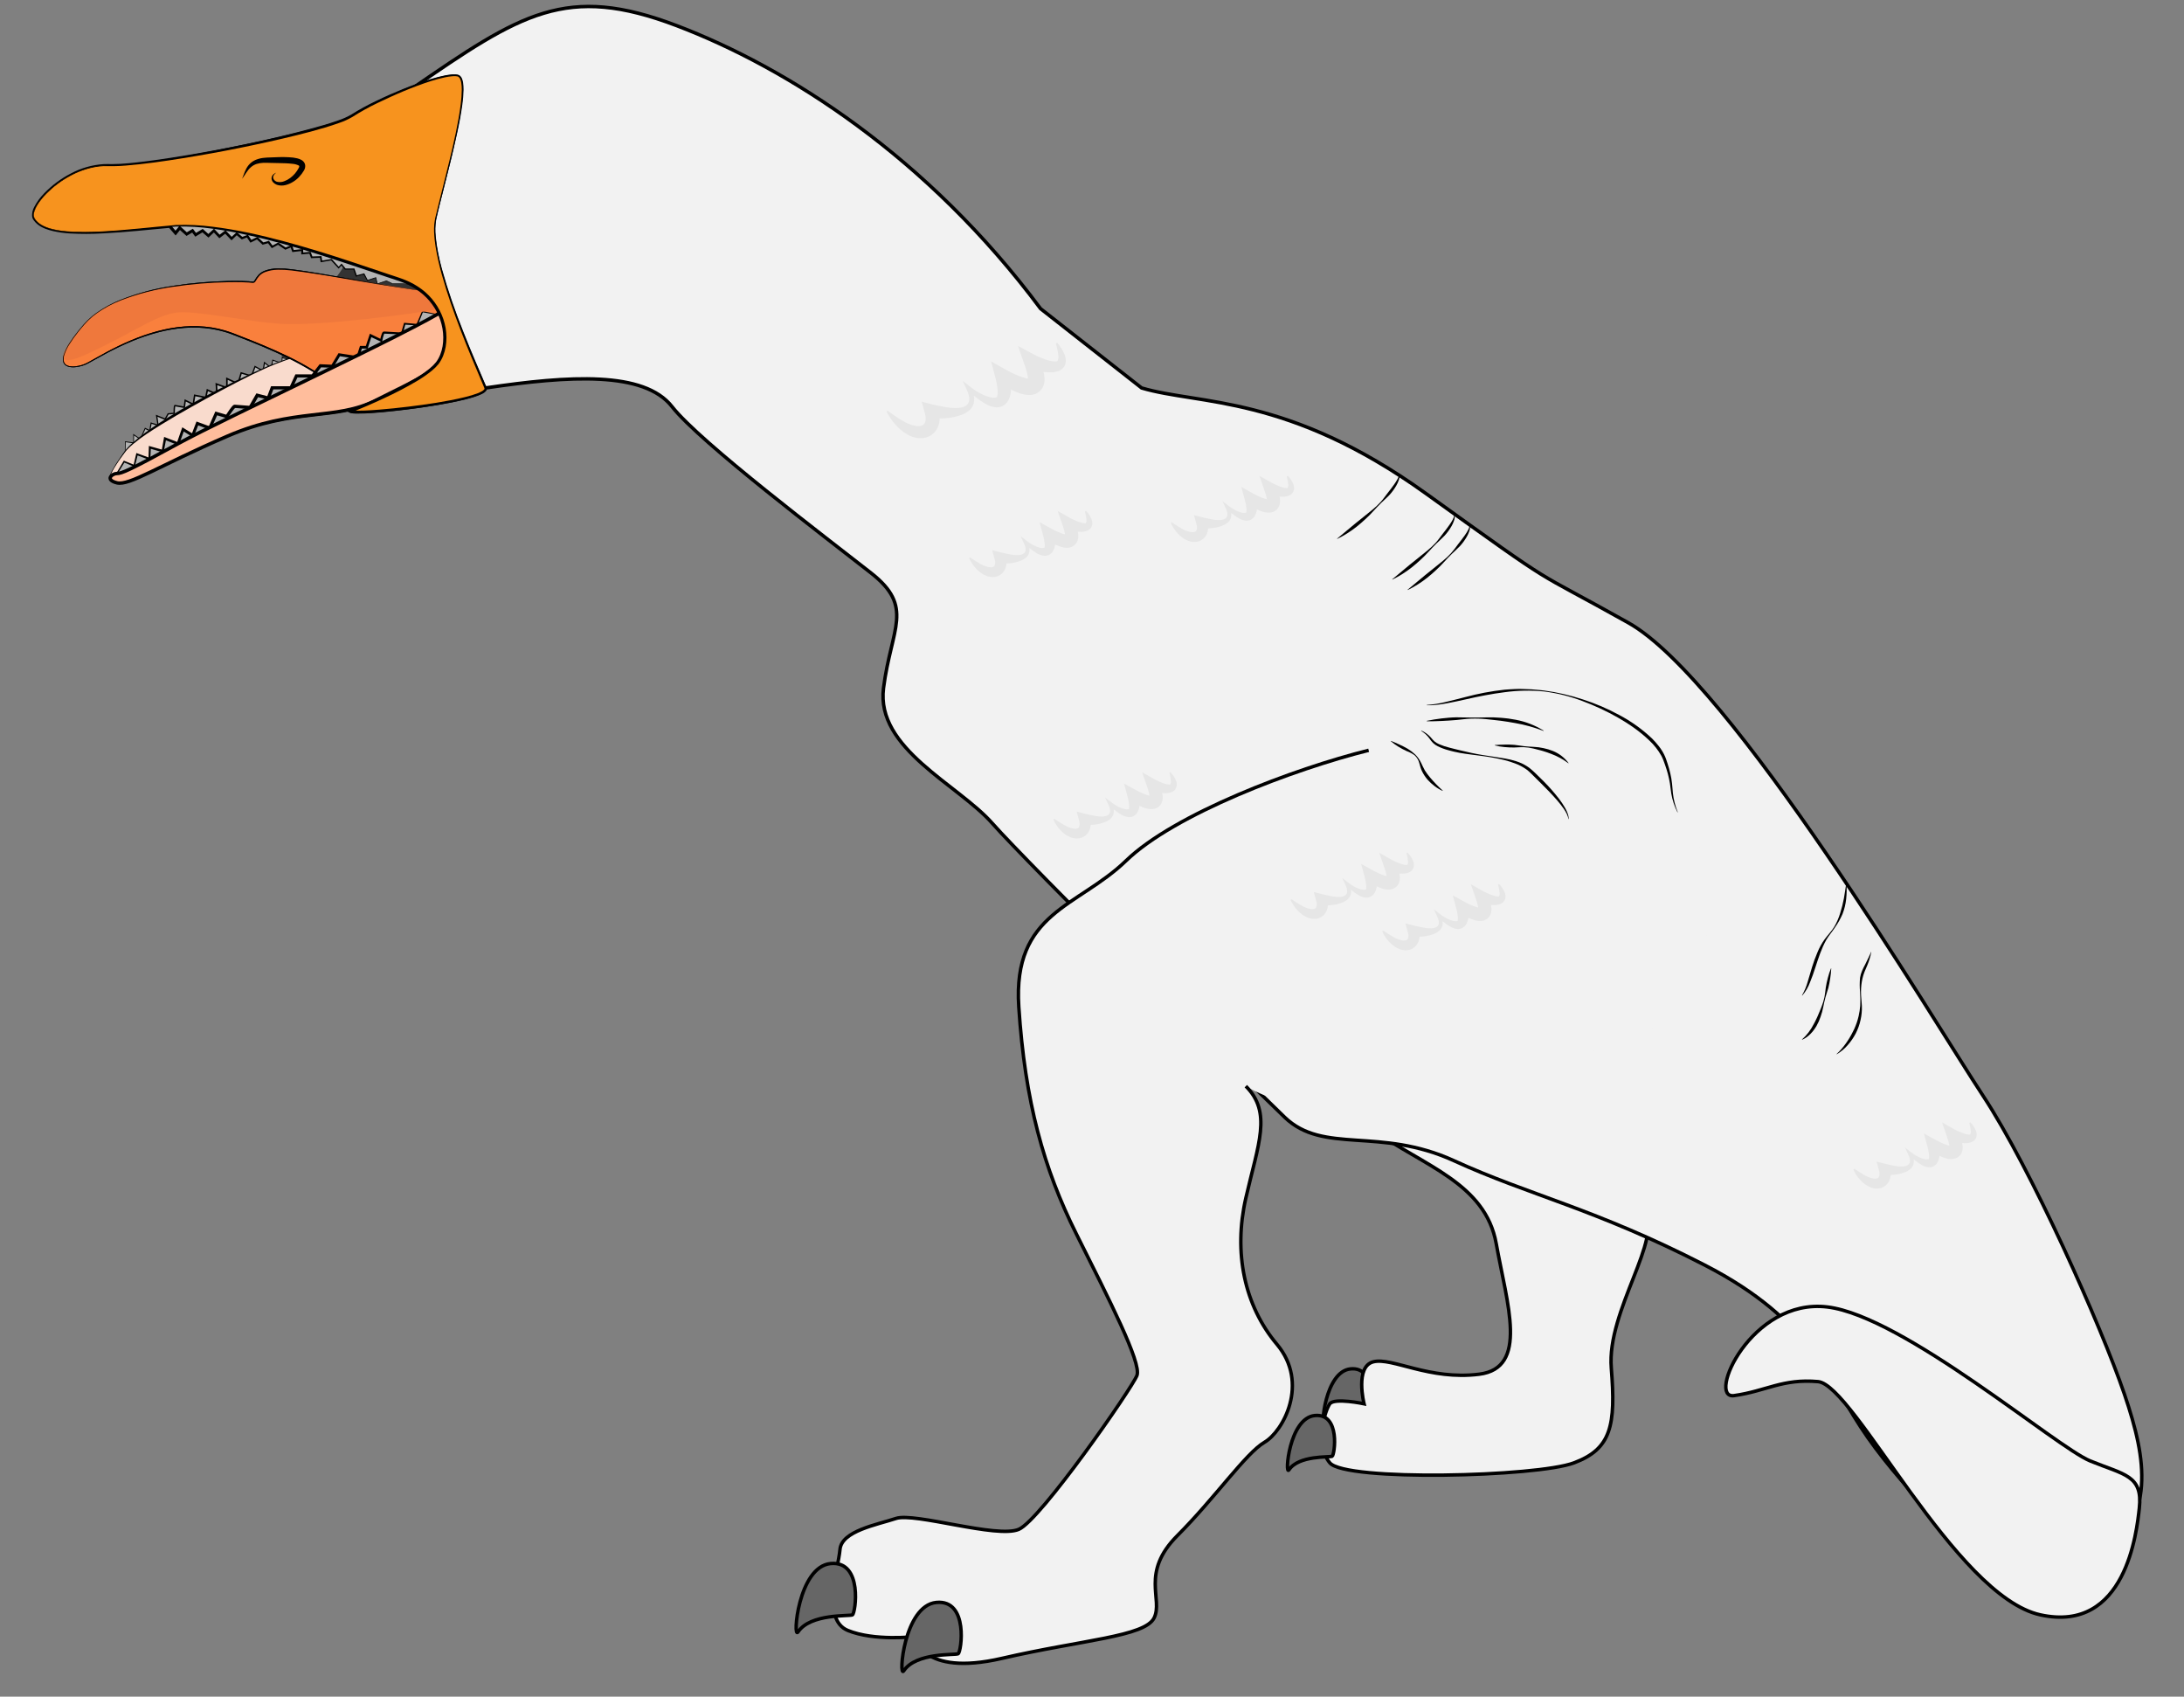 <svg width="1267" height="984" viewBox="0 0 1267 984" fill="none" xmlns="http://www.w3.org/2000/svg">
<rect x="0" y="0" width="1267" height="984" fill="#808080" stroke="none"/>
<g clip-path="url(#clip0_487_79)">
<path d="M768.49 825.42C765.982 829.181 768.49 795.343 783.528 793.909C798.565 792.475 794.993 816.825 793.559 817.538C792.125 818.25 774.218 816.825 768.49 825.42Z" fill="#666666" stroke="black" stroke-width="2" stroke-miterlimit="10"/>
<path d="M796.734 655.421C825.601 676.164 861.684 686.084 867.999 721.256C874.313 756.428 886.942 793.404 858.076 797.012C829.209 800.619 807.559 787.091 796.734 789.797C785.909 792.502 791.322 814.147 791.322 814.147C791.322 814.147 774.182 810.539 771.476 814.147C768.77 817.754 762.455 837.595 771.476 848.417C780.497 859.24 891.453 856.534 913.103 848.417C934.753 840.301 937.459 826.773 934.753 793.404C932.047 760.036 965.424 717.649 953.697 702.317C941.97 686.986 925.732 655.421 925.732 655.421C925.732 655.421 855.37 629.267 829.209 640.089C803.049 650.912 796.734 655.421 796.734 655.421Z" fill="#F2F2F2" stroke="black" stroke-width="2" stroke-miterlimit="10"/>
<path d="M747.742 852.475C745.234 856.236 747.742 822.399 762.78 820.965C777.817 819.531 774.245 843.881 772.811 844.593C771.376 845.306 753.47 843.881 747.742 852.475Z" fill="#666666" stroke="black" stroke-width="2" stroke-miterlimit="10"/>
<path d="M662.297 225.012C695.674 234.932 747.093 228.619 827.378 286.338C907.664 344.056 885.111 327.823 944.649 361.192C1004.19 394.56 1122.36 592.968 1150.32 635.355C1178.29 677.742 1218.88 768.829 1232.41 808.51C1245.94 848.192 1249.55 877.953 1219.78 905.91C1190.02 933.868 1171.07 928.456 1167.46 924.849C1142.62 900.012 1107.02 867.131 1083.57 833.762C1060.12 800.393 1052 766.123 988.851 733.656C925.705 701.19 886.916 693.073 843.616 673.232C800.316 653.392 767.841 669.625 745.288 647.981C722.736 626.336 595.543 500.077 575.697 477.531C555.851 454.984 508.041 434.242 512.551 399.069C517.061 363.897 530.593 352.173 505.334 332.332C480.076 312.492 406.105 256.577 389.868 235.834C373.63 215.092 330.33 217.797 281.618 225.012C281.618 225.012 174.27 96.047 238.318 51.856C302.366 7.666 328.526 -9.469 392.574 14.881C456.622 39.231 537.809 90.636 603.661 179.018L662.297 225.012Z" fill="#F2F2F2" stroke="black" stroke-width="2" stroke-miterlimit="10"/>
<path d="M1005.99 809.412C989.888 811.712 1015.91 752.595 1060.12 758.006C1104.32 763.418 1192.72 839.173 1212.57 847.29C1232.41 855.406 1243.18 855.551 1241.08 874.697C1239.61 888.144 1233.32 947.395 1183.7 936.573C1134.09 925.751 1075.45 803.099 1054.7 801.295C1033.96 799.492 1024.93 806.706 1005.99 809.412Z" fill="#F2F2F2" stroke="black" stroke-width="2" stroke-miterlimit="10"/>
<path d="M848.577 626.661C848.577 626.661 932.002 615.514 971.693 588.458C1011.39 561.403 983.42 420.714 932.002 402.677C880.583 384.64 848.108 383.738 848.108 383.738C832.773 407.186 837.283 424.321 793.983 435.144C750.683 445.966 681.223 472.12 653.258 499.175C625.293 526.231 587.406 528.936 591.014 583.949C594.623 638.962 605.448 677.742 624.391 715.62C643.335 753.497 662.279 790.473 659.573 797.688C656.866 804.903 603.643 881.56 591.014 886.971C578.385 892.382 530.575 877.051 519.75 880.658C508.925 884.266 488.177 887.873 487.275 898.695C486.373 909.518 476.45 939.279 491.785 945.592C507.121 951.905 530.575 949.199 530.575 949.199C530.575 949.199 534.183 972.647 581.091 961.825C628 951.003 664.083 949.199 669.495 938.377C674.908 927.555 661.377 912.223 683.027 890.579C704.677 868.934 722.718 842.781 733.543 836.468C744.368 830.155 759.704 802.197 740.76 779.651C721.816 757.105 715.502 726.442 722.718 694.877C729.935 663.312 738.054 645.275 722.718 629.944C722.718 629.944 777.745 665.116 852.618 624.532" fill="#F2F2F2"/>
<path d="M794.001 435.144C750.701 445.966 681.241 472.119 653.276 499.175C625.311 526.231 587.424 528.936 591.032 583.949C594.641 638.962 605.466 677.742 624.409 715.619C643.353 753.497 662.297 790.473 659.591 797.688C656.884 804.903 603.661 881.56 591.032 886.971C578.403 892.382 530.593 877.051 519.768 880.658C508.943 884.266 488.195 887.873 487.293 898.695C486.391 909.518 476.468 939.279 491.803 945.592C507.139 951.905 530.593 949.199 530.593 949.199C530.593 949.199 534.201 972.647 581.109 961.825C628.018 951.003 664.101 949.199 669.514 938.377C674.926 927.555 661.395 912.223 683.045 890.579C704.695 868.934 722.736 842.781 733.561 836.468C744.386 830.155 759.722 802.197 740.778 779.651C721.834 757.105 715.52 726.442 722.736 694.877C729.953 663.312 738.072 645.275 722.736 629.944" fill="#F2F2F2"/>
<path d="M794.001 435.144C750.701 445.966 681.241 472.119 653.276 499.175C625.311 526.231 587.424 528.936 591.032 583.949C594.641 638.962 605.466 677.742 624.409 715.619C643.353 753.497 662.297 790.473 659.591 797.688C656.884 804.903 603.661 881.56 591.032 886.971C578.403 892.382 530.593 877.051 519.768 880.658C508.943 884.266 488.195 887.873 487.293 898.695C486.391 909.518 476.468 939.279 491.803 945.592C507.139 951.905 530.593 949.199 530.593 949.199C530.593 949.199 534.201 972.647 581.109 961.825C628.018 951.003 664.101 949.199 669.514 938.377C674.926 927.555 661.395 912.223 683.045 890.579C704.695 868.934 722.736 842.781 733.561 836.468C744.386 830.155 759.722 802.197 740.778 779.651C721.834 757.105 715.52 726.442 722.736 694.877C729.953 663.312 738.072 645.275 722.736 629.944" stroke="black" stroke-width="2" stroke-miterlimit="10"/>
<path d="M462.936 946.494C459.77 951.237 462.936 908.616 481.88 906.812C500.824 905.008 496.314 935.671 494.509 936.573C492.705 937.475 470.153 935.671 462.936 946.494Z" fill="#666666" stroke="black" stroke-width="2" stroke-miterlimit="10"/>
<path d="M524.278 969.04C521.112 973.784 524.278 931.162 543.222 929.358C562.166 927.555 557.655 958.218 555.851 959.119C554.047 960.021 531.495 958.218 524.278 969.04Z" fill="#666666" stroke="black" stroke-width="2" stroke-miterlimit="10"/>
<path d="M827.73 408.846C831.538 408.583 835.315 407.979 839.015 407.042C842.732 406.203 846.421 405.184 850.138 404.255C857.569 402.262 865.141 400.839 872.789 399.998C874.711 399.818 876.641 399.737 878.563 399.629C880.484 399.52 882.415 399.529 884.336 399.629L887.223 399.737L888.657 399.791L890.1 399.926C892.013 400.098 893.925 400.215 895.828 400.485C903.449 401.513 910.959 403.239 918.263 405.644C925.602 407.996 932.7 411.04 939.462 414.735C946.314 418.357 952.647 422.886 958.289 428.199C959.677 429.575 960.978 431.036 962.186 432.573C963.423 434.112 964.493 435.778 965.379 437.542C965.612 437.981 965.82 438.433 966.002 438.895C966.173 439.355 966.399 439.797 966.543 440.275L967.445 442.981L968.284 445.758C968.518 446.66 968.789 447.625 968.996 448.572C969.441 450.459 969.769 452.372 969.98 454.299C970.205 456.22 970.296 458.141 970.494 460.026C970.919 463.807 971.869 467.51 973.318 471.028L973.155 471.1C971.394 467.656 970.176 463.96 969.547 460.143C969.258 458.231 969.078 456.319 968.78 454.452C968.482 452.585 968.076 450.737 967.598 448.906C967.355 448.004 967.075 447.102 966.813 446.2L965.911 443.495L964.919 440.789C964.766 440.329 964.558 439.887 964.378 439.508C964.203 439.083 963.998 438.67 963.764 438.273C961.924 435.019 959.601 432.063 956.873 429.507C954.148 426.892 951.236 424.481 948.158 422.292C945.073 420.08 941.872 418.033 938.569 416.16C931.938 412.404 925.019 409.183 917.875 406.528C910.73 403.815 903.286 401.965 895.702 401.017C888.106 400.276 880.45 400.424 872.888 401.459C865.338 402.406 857.86 403.894 850.4 405.59C846.665 406.429 842.921 407.24 839.142 407.944C837.256 408.313 835.344 408.566 833.431 408.782L830.554 409.008H827.667L827.73 408.846Z" fill="black"/>
<path d="M827.721 418.071C830.545 417.476 833.386 417.016 836.246 416.673C837.671 416.493 839.105 416.358 840.54 416.241C841.974 416.123 843.408 416.033 844.843 416.015C847.729 416.015 850.616 416.114 853.485 416.15H857.797C859.24 416.15 860.674 416.042 862.118 416.06C865.006 415.967 867.898 416.045 870.778 416.295C872.212 416.448 873.655 416.538 875.09 416.737C876.524 416.935 877.958 417.16 879.384 417.44C885.111 418.527 890.586 420.667 895.531 423.753L895.441 423.915C890.13 421.855 884.627 420.329 879.014 419.361L874.819 418.631C873.421 418.378 872.005 418.225 870.597 418.017C869.19 417.81 867.765 417.72 866.348 417.53C864.932 417.341 863.507 417.224 862.082 417.079C860.656 416.935 859.222 416.836 857.797 416.8C856.371 416.764 854.928 416.746 853.494 416.8L851.347 416.917L849.209 417.124C847.783 417.26 846.358 417.413 844.933 417.575C842.082 417.837 839.223 417.99 836.363 418.134C833.504 418.279 830.626 418.36 827.739 418.315L827.721 418.071Z" fill="black"/>
<path d="M824.564 423.69C826.624 424.595 828.468 425.926 829.977 427.595C830.64 428.431 831.364 429.218 832.142 429.949C832.936 430.615 833.823 431.162 834.776 431.572C836.747 432.425 838.787 433.11 840.874 433.619C841.92 433.908 842.976 434.169 844.04 434.422C845.104 434.675 846.151 434.954 847.215 435.189C851.455 436.226 855.74 437.191 860.07 437.894C864.4 438.598 868.757 439.139 873.105 439.905C875.296 440.279 877.458 440.809 879.573 441.493C880.643 441.836 881.694 442.237 882.721 442.692C883.245 442.899 883.732 443.197 884.237 443.459C884.746 443.711 885.237 443.997 885.707 444.315L887.123 445.262L888.45 446.363C889.352 447.093 890.073 447.851 890.894 448.599C892.5 450.105 894.061 451.656 895.612 453.226C898.713 456.358 901.626 459.67 904.335 463.146C905.693 464.904 906.926 466.754 908.025 468.683C908.573 469.657 909.04 470.673 909.423 471.723C909.841 472.769 910.043 473.888 910.018 475.014H909.838C909.603 472.85 908.413 470.956 907.24 469.161C906.008 467.376 904.67 465.665 903.235 464.039C900.375 460.756 897.344 457.618 894.214 454.542L889.559 449.916C888.783 449.167 888.008 448.338 887.223 447.652L886.041 446.615L884.751 445.713C882.97 444.534 881.061 443.563 879.059 442.818C877.035 442.047 874.969 441.39 872.871 440.852C868.611 439.821 864.299 439.02 859.953 438.453C855.605 437.858 851.221 437.407 846.882 436.65C845.799 436.451 844.708 436.244 843.634 435.973C842.561 435.703 841.487 435.477 840.423 435.152C838.243 434.592 836.127 433.809 834.108 432.817C833.061 432.311 832.102 431.641 831.267 430.833C830.49 430.017 829.79 429.133 829.174 428.19C828.541 427.328 827.825 426.531 827.036 425.809C826.612 425.476 826.206 425.115 825.764 424.799L824.429 423.843L824.564 423.69Z" fill="black"/>
<path d="M867.232 432.095C869.127 431.924 870.994 431.888 872.87 431.843C874.748 431.787 876.627 431.835 878.499 431.987C880.376 432.176 882.252 432.546 884.119 432.754C885.021 432.853 885.995 432.925 886.934 432.997C887.872 433.069 888.828 433.06 889.766 433.159C891.673 433.239 893.568 433.486 895.431 433.899C897.316 434.281 899.161 434.837 900.943 435.558C904.53 437.024 907.649 439.441 909.964 442.548L909.838 442.674C906.892 440.449 903.645 438.655 900.194 437.344C898.498 436.686 896.775 436.045 894.998 435.54C894.096 435.243 893.194 435.08 892.292 434.819C891.39 434.557 890.488 434.359 889.586 434.133C887.764 433.689 885.903 433.423 884.029 433.34H882.622L881.214 433.394L878.4 433.52C876.52 433.535 874.641 433.451 872.771 433.268C870.879 433.112 869.004 432.789 867.169 432.303L867.232 432.095Z" fill="black"/>
<path d="M806.928 429.705C808.642 430.319 810.257 431.076 811.881 431.825C813.514 432.553 815.107 433.369 816.653 434.269C818.218 435.222 819.681 436.334 821.019 437.587C822.321 438.891 823.405 440.395 824.23 442.043C824.672 442.836 825.024 443.729 825.403 444.496C825.782 445.262 826.17 446.029 826.576 446.786C827.495 448.237 828.517 449.621 829.634 450.926C831.912 453.627 834.371 456.17 836.995 458.538L836.904 458.691C835.239 457.941 833.666 457.003 832.214 455.895C830.744 454.796 829.39 453.551 828.172 452.179C826.962 450.77 825.927 449.219 825.087 447.562C824.667 446.728 824.32 445.859 824.05 444.965C823.743 444.063 823.617 443.242 823.319 442.394C822.863 440.696 821.922 439.167 820.613 437.993C819.169 436.982 817.598 436.166 815.94 435.567C814.307 434.82 812.722 433.97 811.195 433.024C809.649 432.086 808.185 431.018 806.82 429.832L806.928 429.705Z" fill="black"/>
<path d="M843.913 298.756C844.033 299.898 843.875 301.052 843.453 302.12C843.085 303.193 842.61 304.226 842.037 305.205C840.926 307.148 839.604 308.963 838.095 310.616C836.579 312.248 834.865 313.682 833.305 315.233C831.744 316.784 830.229 318.39 828.731 320.022C827.234 321.654 825.691 323.242 824.05 324.721C822.408 326.2 820.766 327.688 819.016 329.05C815.538 331.804 811.772 334.174 807.785 336.12L807.695 335.967C811.078 333.108 814.451 330.339 817.816 327.543L822.931 323.44C824.618 322.033 826.332 320.671 828.055 319.3C829.773 317.919 831.386 316.412 832.881 314.791C834.36 313.168 835.587 311.355 836.94 309.615C838.293 307.874 839.646 306.197 840.855 304.429C841.479 303.561 842.051 302.658 842.569 301.723C843.12 300.8 843.513 299.791 843.733 298.738L843.913 298.756Z" fill="black"/>
<path d="M852.799 304.826C852.919 305.968 852.761 307.122 852.339 308.19C851.971 309.262 851.496 310.296 850.923 311.274C849.816 313.22 848.494 315.035 846.981 316.685C845.465 318.318 843.76 319.752 842.191 321.294C840.621 322.836 839.115 324.459 837.617 326.083C836.137 327.727 834.574 329.295 832.935 330.781C831.303 332.278 829.652 333.757 827.911 335.119C824.43 337.869 820.665 340.24 816.68 342.19L816.581 342.036C819.963 339.177 823.337 336.409 826.711 333.613L831.826 329.501C833.504 328.103 835.227 326.741 836.941 325.37C838.663 323.993 840.276 322.486 841.767 320.861C843.205 319.207 844.56 317.483 845.826 315.693C847.143 313.953 848.532 312.275 849.741 310.508C850.36 309.635 850.935 308.732 851.464 307.802C852.007 306.875 852.396 305.867 852.619 304.817L852.799 304.826Z" fill="black"/>
<path d="M811.908 275.182C812.027 276.324 811.869 277.478 811.448 278.546C811.079 279.619 810.605 280.652 810.031 281.63C808.918 283.572 807.597 285.387 806.089 287.041C804.574 288.674 802.86 290.108 801.299 291.65C799.739 293.192 798.223 294.815 796.726 296.439C795.245 298.083 793.682 299.651 792.044 301.137C790.411 302.634 788.76 304.114 787.01 305.475C783.532 308.229 779.767 310.6 775.779 312.546L775.689 312.393C779.072 309.534 782.446 306.765 785.81 303.969L790.925 299.857C792.612 298.459 794.326 297.097 796.049 295.726C797.769 294.347 799.383 292.84 800.875 291.217C802.355 289.603 803.581 287.79 804.935 286.049C806.288 284.309 807.641 282.631 808.85 280.864C809.471 279.995 810.043 279.091 810.564 278.158C811.113 277.234 811.506 276.225 811.727 275.173L811.908 275.182Z" fill="black"/>
<path d="M1071.18 512.441C1071.4 515.41 1071.34 518.392 1071.02 521.352C1070.71 524.34 1070 527.273 1068.91 530.073C1067.72 532.821 1066.26 535.441 1064.54 537.892C1062.9 540.372 1060.93 542.626 1059.48 545.106C1056.62 550.175 1054.88 555.775 1053.06 561.34C1052.16 564.126 1051.19 566.94 1050.05 569.691C1049.02 572.504 1047.49 575.11 1045.54 577.384L1045.4 577.266C1046.86 574.735 1047.98 572.029 1048.75 569.213L1051.27 560.754C1052.15 557.928 1053.17 555.138 1054.33 552.384C1055.46 549.606 1056.92 546.975 1058.68 544.547C1060.49 542.103 1062.58 540.038 1064.09 537.522C1065.58 535.01 1066.74 532.322 1067.56 529.522C1068.45 526.764 1069.16 523.95 1069.69 521.099C1070.22 518.231 1070.59 515.318 1071.06 512.387L1071.18 512.441Z" fill="black"/>
<path d="M1062.37 561.673C1062.28 563.603 1062.03 565.488 1061.76 567.382C1061.5 569.27 1061.13 571.143 1060.67 572.992C1060.16 574.795 1059.48 576.599 1058.98 578.484C1058.48 580.369 1058.08 582.199 1057.71 584.075C1057.35 585.974 1056.84 587.841 1056.18 589.658C1055.57 591.506 1054.78 593.291 1053.82 594.988C1051.87 598.343 1049.07 601.454 1045.48 603.014L1045.39 602.861C1048.17 600.366 1050.46 597.378 1052.14 594.05C1052.58 593.229 1053.04 592.426 1053.42 591.579C1053.8 590.731 1054.27 589.91 1054.6 589.036C1054.94 588.161 1055.35 587.313 1055.69 586.429C1056.02 585.545 1056.44 584.689 1056.76 583.796C1057.46 582.043 1058.02 580.232 1058.41 578.385C1058.8 576.518 1058.92 574.597 1059.2 572.721C1059.49 570.838 1059.89 568.971 1060.39 567.13C1060.86 565.268 1061.46 563.442 1062.19 561.664L1062.37 561.673Z" fill="black"/>
<path d="M1085.61 552.06C1085.11 554.747 1084.31 557.371 1083.25 559.888C1082.73 561.141 1082.17 562.368 1081.68 563.585C1081.21 564.795 1080.81 566.036 1080.51 567.301C1079.91 569.9 1079.61 572.56 1079.61 575.228C1079.61 576.581 1079.68 577.934 1079.81 579.268L1080.12 583.345C1080.23 586.105 1079.97 588.867 1079.36 591.561C1078.77 594.27 1077.83 596.892 1076.57 599.362C1075.29 601.815 1073.71 604.101 1071.87 606.171C1070.07 608.255 1067.93 610.031 1065.56 611.428L1065.46 611.284C1066.45 610.39 1067.39 609.432 1068.27 608.416C1068.71 607.911 1069.17 607.406 1069.55 606.874C1069.93 606.342 1070.35 605.819 1070.75 605.278C1072.3 603.137 1073.67 600.868 1074.84 598.496L1075.74 596.692C1075.98 596.079 1076.23 595.466 1076.49 594.888C1076.75 594.311 1076.94 593.653 1077.17 593.085C1077.4 592.465 1077.59 591.833 1077.75 591.191L1078.25 589.27L1078.61 587.322L1078.81 586.348L1078.92 585.356L1079.17 583.372C1079.17 582.037 1079.29 580.711 1079.23 579.35L1079.07 575.291C1078.81 572.553 1078.81 569.796 1079.07 567.057C1079.29 565.672 1079.68 564.32 1080.24 563.035C1080.78 561.754 1081.4 560.546 1082.05 559.346C1083.28 556.966 1084.37 554.522 1085.51 552.051L1085.61 552.06Z" fill="black"/>
<path d="M514.987 238.242C517.693 240.226 520.399 242.147 523.106 243.752C523.773 244.167 524.477 244.501 525.144 244.88C525.812 245.259 526.515 245.556 527.201 245.827C528.479 246.391 529.821 246.797 531.197 247.035C532.293 247.244 533.421 247.204 534.499 246.918C534.888 246.8 535.254 246.617 535.581 246.377C535.874 246.169 536.122 245.906 536.312 245.601C537.151 244.438 537.214 242.174 536.583 239.793L534.679 232.957L541.156 234.617C541.689 234.752 542.374 234.896 542.96 235.023C543.547 235.149 544.241 235.302 544.891 235.419C546.19 235.678 547.489 235.912 548.788 236.123C551.326 236.599 553.917 236.738 556.492 236.538C558.954 236.276 561.228 235.302 561.976 233.264C562.049 233.002 562.139 232.75 562.202 232.47L562.31 231.623C562.317 231.017 562.262 230.413 562.148 229.819C561.892 228.55 561.474 227.319 560.903 226.157L558.494 220.9L563.095 224.507C565.364 226.293 567.834 227.806 570.456 229.016C571.71 229.583 573.011 230.039 574.344 230.378C575.428 230.691 576.569 230.756 577.682 230.567C577.965 230.521 578.226 230.381 578.421 230.171C578.421 230.044 578.512 230.053 578.512 229.918C578.524 229.874 578.542 229.831 578.566 229.792C578.566 229.747 578.566 229.657 578.566 229.593C578.786 228.71 578.866 227.796 578.8 226.888C578.614 224.268 578.17 221.673 577.474 219.141L574.984 209.608L584.005 214.677C585.07 215.272 586.333 215.93 587.523 216.48C588.714 217.031 589.932 217.599 591.132 218.059C592.259 218.52 593.417 218.906 594.596 219.213L595.381 219.393L596.102 219.52H596.689C596.812 219.512 596.935 219.512 597.058 219.52C597.103 219.52 597.203 219.52 597.103 219.52C597.004 219.52 597.103 219.52 596.995 219.574C596.92 219.595 596.852 219.635 596.797 219.691C596.752 219.754 596.625 219.79 596.571 219.871C596.517 219.953 596.454 220.052 596.391 220.088C596.336 220.142 596.298 220.211 596.283 220.286C596.283 220.358 596.283 220.286 596.283 220.358C596.283 220.431 596.283 220.422 596.283 220.358C596.278 220.316 596.278 220.274 596.283 220.232C596.283 220.178 596.328 220.169 596.328 220.088V219.817C596.339 219.374 596.318 218.931 596.265 218.492C596.091 217.31 595.829 216.143 595.48 215.001C595.146 213.766 594.695 212.503 594.253 211.241L590.581 200.635L599.945 205.667C600.847 206.163 602.02 206.704 603.093 207.155C604.167 207.606 605.276 208.057 606.368 208.454C607.415 208.822 608.485 209.123 609.57 209.356C610.456 209.569 611.366 209.66 612.277 209.626H612.529C612.589 209.623 612.649 209.623 612.71 209.626C612.863 209.626 612.917 209.572 613.034 209.563L613.287 209.464C613.341 209.374 613.485 209.365 613.53 209.212C613.948 208.381 614.123 207.45 614.036 206.524C613.778 204.049 613.264 201.606 612.502 199.237L613.296 198.804C613.72 199.309 614.126 199.832 614.55 200.355C614.974 200.878 615.317 201.447 615.704 201.997C616.476 203.165 617.123 204.41 617.635 205.712L617.987 206.777C618.094 207.161 618.173 207.553 618.221 207.949C618.294 208.375 618.324 208.807 618.311 209.239C618.317 209.716 618.262 210.191 618.149 210.655C618.033 211.172 617.851 211.672 617.608 212.143C617.336 212.637 617.003 213.094 616.616 213.504C616.237 213.894 615.809 214.234 615.344 214.514C615.125 214.656 614.899 214.785 614.667 214.902L614 215.182C612.415 215.749 610.739 216.018 609.056 215.975C607.59 215.962 606.127 215.835 604.681 215.597C603.283 215.371 601.912 215.065 600.568 214.695C599.223 214.325 597.961 213.946 596.526 213.423L602.182 207.796C603.695 210.65 604.853 213.678 605.628 216.814C605.718 217.274 605.782 217.716 605.854 218.23C605.929 218.738 605.965 219.25 605.962 219.763V220.575C605.962 220.854 605.908 221.197 605.881 221.477L605.745 222.379C605.659 222.736 605.553 223.088 605.43 223.434C605.321 223.806 605.179 224.169 605.006 224.516C604.795 224.895 604.57 225.265 604.329 225.625C604.067 225.997 603.765 226.339 603.427 226.644C603.11 226.98 602.76 227.282 602.381 227.546C602.02 227.781 601.632 228.006 601.253 228.205C600.898 228.383 600.526 228.528 600.144 228.637C599.473 228.857 598.78 229.002 598.078 229.07C597.477 229.111 596.874 229.111 596.274 229.07C595.75 229.016 595.227 228.962 594.731 228.89C594.235 228.818 593.775 228.719 593.324 228.61L592.025 228.259C590.447 227.759 588.909 227.141 587.424 226.41C585.99 225.715 584.637 224.967 583.311 224.173C581.985 223.38 580.749 222.586 579.396 221.648L585.909 217.184C586.524 220.453 586.709 223.788 586.459 227.104C586.348 228.061 586.151 229.005 585.873 229.927L585.656 230.658L585.322 231.424L584.971 232.173C584.817 232.434 584.646 232.696 584.474 232.948C584.308 233.207 584.124 233.454 583.924 233.688C583.699 233.922 583.464 234.157 583.22 234.382C582.721 234.827 582.166 235.206 581.57 235.51C580.464 236.024 579.253 236.271 578.033 236.231C576.159 236.119 574.331 235.602 572.675 234.716C571.232 233.984 569.848 233.143 568.535 232.2C566.032 230.407 563.623 228.486 561.318 226.446L563.519 224.805C563.772 225.508 564.069 226.184 564.304 226.897C564.535 227.626 564.728 228.366 564.881 229.115C565.268 230.713 565.268 232.379 564.881 233.976C564.404 235.675 563.399 237.178 562.012 238.269C560.717 239.289 559.264 240.09 557.71 240.641C554.803 241.683 551.768 242.323 548.689 242.544C547.188 242.66 545.683 242.699 544.178 242.661C543.439 242.661 542.69 242.598 541.941 242.535C541.192 242.472 540.48 242.4 539.632 242.273L544.205 237.088C544.951 239.145 545.258 241.335 545.107 243.518C545.022 244.705 544.77 245.874 544.359 246.99C543.725 248.805 542.613 250.415 541.139 251.65C539.666 252.885 537.886 253.7 535.987 254.007C533.791 254.323 531.551 254.106 529.456 253.375C527.626 252.719 525.899 251.808 524.323 250.67C522.846 249.625 521.479 248.432 520.246 247.107C517.846 244.592 515.836 241.732 514.283 238.621L514.987 238.242Z" fill="#E6E6E6"/>
<path d="M562.725 323.26C564.683 324.549 566.55 325.821 568.426 326.867C570.113 327.882 571.967 328.587 573.902 328.95C574.597 329.069 575.31 329.025 575.986 328.824C576.386 328.692 576.728 328.424 576.951 328.067C577.439 326.936 577.477 325.662 577.059 324.504L575.616 319.093L580.722 320.401C581.47 320.59 582.409 320.789 583.266 320.978C584.123 321.167 585.07 321.348 585.9 321.501C587.609 321.864 589.359 322.003 591.105 321.916C592.764 321.79 594.262 321.186 594.767 319.878C594.812 319.706 594.875 319.535 594.92 319.364L594.993 318.796C595.001 318.39 594.964 317.985 594.884 317.587C594.716 316.729 594.431 315.897 594.036 315.116L592.079 310.913L595.795 313.79C597.346 314.998 599.039 316.01 600.838 316.803C601.692 317.184 602.58 317.486 603.49 317.704C604.2 317.896 604.946 317.915 605.664 317.758C605.737 317.746 605.806 317.716 605.865 317.672C605.925 317.629 605.973 317.572 606.007 317.506C605.991 317.413 605.991 317.319 606.007 317.226C606.08 316.67 606.101 316.109 606.07 315.549C605.912 313.795 605.592 312.059 605.114 310.363L603.066 302.824L610.283 306.801C611.844 307.656 613.459 308.409 615.118 309.056C615.87 309.358 616.641 309.608 617.427 309.804C617.907 309.949 618.406 310.016 618.907 310.003C618.907 310.003 618.907 310.003 618.817 310.003C618.688 310.048 618.566 310.112 618.456 310.192C618.193 310.371 617.992 310.626 617.878 310.922C617.87 310.952 617.87 310.983 617.878 311.013C617.874 310.998 617.874 310.982 617.878 310.968C617.878 310.968 617.878 310.968 617.878 310.913V310.76C617.894 310.49 617.894 310.219 617.878 309.948C617.609 308.287 617.177 306.656 616.589 305.078L613.603 296.367L621.108 300.578C621.721 300.921 622.497 301.3 623.219 301.615C623.94 301.931 624.68 302.256 625.411 302.517C626.106 302.785 626.817 303.011 627.54 303.194C628.1 303.341 628.675 303.422 629.254 303.437H629.506C629.597 303.437 629.606 303.437 629.669 303.437C629.72 303.452 629.774 303.451 629.825 303.433C629.875 303.415 629.918 303.382 629.948 303.338C630.241 302.824 630.367 302.231 630.309 301.642C630.181 299.947 629.879 298.27 629.407 296.637L630.039 296.285C631.353 297.662 632.416 299.258 633.178 301.002C633.658 302.109 633.799 303.333 633.584 304.519C633.5 304.898 633.37 305.264 633.196 305.611C632.997 305.972 632.754 306.308 632.474 306.612C632.205 306.897 631.902 307.149 631.572 307.36C631.266 307.558 630.94 307.721 630.598 307.847C629.475 308.264 628.286 308.472 627.089 308.46C626.062 308.462 625.036 308.384 624.022 308.226C623.047 308.082 622.091 307.883 621.153 307.649C620.215 307.414 619.349 307.162 618.339 306.801L622.849 302.292C623.933 304.282 624.755 306.404 625.294 308.605C625.441 309.299 625.523 310.005 625.537 310.715V311.301C625.528 311.528 625.507 311.753 625.474 311.978L625.375 312.672C625.33 312.907 625.23 313.195 625.149 313.457C625.066 313.732 624.96 314.001 624.834 314.259C624.671 314.548 624.5 314.827 624.319 315.098C623.918 315.65 623.43 316.134 622.876 316.532C622.596 316.712 622.308 316.875 622.019 317.028C621.751 317.156 621.473 317.265 621.189 317.353C620.691 317.515 620.177 317.62 619.656 317.668C619.223 317.695 618.789 317.695 618.357 317.668C617.978 317.668 617.599 317.596 617.238 317.542C616.877 317.488 616.561 317.416 616.237 317.335L615.335 317.091C614.235 316.731 613.161 316.294 612.123 315.783C610.191 314.812 608.336 313.694 606.575 312.438L611.78 308.83C612.197 311.12 612.309 313.455 612.114 315.774C611.968 317.263 611.467 318.695 610.653 319.95C610.531 320.14 610.395 320.321 610.247 320.491C610.081 320.671 609.907 320.843 609.724 321.005C609.354 321.329 608.945 321.605 608.506 321.826C607.695 322.198 606.808 322.374 605.917 322.34C604.59 322.247 603.3 321.866 602.137 321.222C601.139 320.699 600.186 320.096 599.287 319.418C597.527 318.137 595.94 316.821 594.343 315.405L596.147 314.088C596.541 315.056 596.843 316.058 597.049 317.082C597.324 318.202 597.324 319.371 597.049 320.491C596.715 321.695 596.011 322.765 595.038 323.548C594.138 324.274 593.126 324.849 592.043 325.253C590.032 326.008 587.93 326.49 585.791 326.687C584.757 326.787 583.718 326.829 582.679 326.813C581.62 326.801 580.562 326.719 579.513 326.57L583.175 322.421C583.717 323.885 583.947 325.445 583.852 327.002C583.733 328.786 583.069 330.489 581.948 331.881C580.759 333.334 579.076 334.297 577.222 334.587C575.651 334.807 574.051 334.643 572.558 334.109C571.267 333.646 570.051 332.996 568.949 332.179C567.931 331.441 566.994 330.598 566.153 329.663C564.528 327.886 563.192 325.865 562.193 323.675L562.725 323.26Z" fill="#E6E6E6"/>
<path d="M679.789 302.932C681.746 304.231 683.604 305.493 685.49 306.54C687.177 307.551 689.031 308.254 690.965 308.614C691.66 308.734 692.373 308.694 693.049 308.497C693.453 308.367 693.796 308.094 694.014 307.73C694.502 306.603 694.541 305.332 694.123 304.177L692.679 298.766L697.785 300.082C698.534 300.272 699.472 300.47 700.329 300.65C701.186 300.831 702.088 301.02 702.963 301.183C704.673 301.545 706.422 301.685 708.168 301.597C709.828 301.462 711.325 300.858 711.831 299.55C711.831 299.379 711.939 299.216 711.984 299.036L712.056 298.477C712.064 298.068 712.027 297.66 711.948 297.259C711.773 296.403 711.488 295.572 711.1 294.788L709.142 290.586L712.859 293.472C714.407 294.68 716.101 295.689 717.902 296.475C718.756 296.856 719.644 297.158 720.554 297.377C721.268 297.552 722.014 297.552 722.728 297.377C722.802 297.368 722.872 297.34 722.932 297.295C722.992 297.251 723.04 297.192 723.07 297.124C723.053 297.032 723.053 296.937 723.07 296.845C723.143 296.292 723.164 295.733 723.134 295.176C722.976 293.422 722.656 291.686 722.177 289.991L720.13 282.451L727.346 286.419C728.906 287.278 730.521 288.031 732.181 288.674C732.931 288.981 733.703 289.231 734.491 289.422C734.969 289.573 735.469 289.64 735.97 289.621C735.97 289.621 735.97 289.621 735.88 289.621C735.753 289.674 735.632 289.741 735.519 289.819C735.255 289.996 735.053 290.252 734.942 290.55C734.942 290.55 734.942 290.631 734.942 290.631C734.942 290.631 734.942 290.631 734.942 290.577V290.396C734.957 290.123 734.957 289.849 734.942 289.576C734.668 287.918 734.236 286.29 733.652 284.715L730.657 276.003L738.171 280.214C738.785 280.548 739.56 280.927 740.282 281.252C741.004 281.576 741.744 281.892 742.474 282.153C743.168 282.423 743.88 282.646 744.603 282.821C745.162 282.975 745.738 283.059 746.317 283.073H746.57C746.624 283.067 746.678 283.067 746.732 283.073C746.783 283.087 746.837 283.085 746.887 283.067C746.937 283.049 746.981 283.017 747.012 282.974C747.304 282.459 747.43 281.867 747.373 281.279C747.244 279.581 746.942 277.901 746.471 276.264L747.102 275.922C748.414 277.296 749.477 278.889 750.241 280.629C750.72 281.736 750.862 282.96 750.647 284.147C750.565 284.525 750.435 284.892 750.259 285.238C750.062 285.604 749.82 285.943 749.538 286.248C749.271 286.533 748.968 286.782 748.635 286.987C748.332 287.192 748.005 287.358 747.661 287.483C746.538 287.898 745.349 288.103 744.152 288.088C743.125 288.092 742.1 288.017 741.085 287.862C740.102 287.718 739.155 287.519 738.216 287.285C737.278 287.05 736.412 286.789 735.402 286.428L739.912 281.919C740.995 283.91 741.816 286.031 742.357 288.232C742.504 288.929 742.586 289.639 742.601 290.351V290.937C742.592 291.164 742.571 291.39 742.537 291.614L742.438 292.299C742.377 292.568 742.302 292.833 742.213 293.093C742.128 293.368 742.022 293.636 741.897 293.896C741.735 294.184 741.563 294.464 741.383 294.734C740.981 295.283 740.494 295.764 739.939 296.159C739.663 296.34 739.377 296.505 739.082 296.655C738.818 296.791 738.539 296.9 738.252 296.98C737.755 297.144 737.241 297.253 736.719 297.305C736.287 297.336 735.852 297.336 735.42 297.305C735.041 297.305 734.662 297.232 734.301 297.178L733.3 296.98L732.398 296.727C731.295 296.376 730.221 295.938 729.187 295.42C727.252 294.455 725.397 293.339 723.639 292.083L728.844 288.475C729.26 290.762 729.373 293.094 729.178 295.411C729.029 296.902 728.528 298.336 727.716 299.595C727.592 299.784 727.456 299.964 727.31 300.136C727.148 300.308 726.967 300.479 726.787 300.641C726.42 300.969 726.011 301.245 725.569 301.462C724.76 301.838 723.872 302.014 722.98 301.976C721.654 301.889 720.363 301.51 719.2 300.867C718.205 300.341 717.252 299.738 716.35 299.063C714.546 297.783 713.003 296.457 711.406 295.05L713.211 293.724C713.604 294.695 713.906 295.7 714.113 296.727C714.388 297.844 714.388 299.011 714.113 300.127C713.781 301.335 713.077 302.408 712.101 303.194C711.201 303.916 710.189 304.489 709.106 304.889C707.098 305.653 704.995 306.135 702.855 306.323C700.753 306.542 698.633 306.506 696.54 306.215L700.203 302.066C700.746 303.529 700.976 305.09 700.879 306.648C700.757 308.43 700.093 310.133 698.976 311.527C697.788 312.98 696.104 313.944 694.249 314.232C692.679 314.456 691.077 314.292 689.585 313.754C688.295 313.294 687.079 312.647 685.977 311.833C684.956 311.095 684.019 310.248 683.18 309.308C681.555 307.535 680.219 305.517 679.22 303.329L679.789 302.932Z" fill="#E6E6E6"/>
<path d="M611.735 474.906C613.684 476.196 615.551 477.467 617.427 478.514C619.114 479.528 620.968 480.234 622.903 480.597C623.598 480.713 624.31 480.673 624.987 480.48C625.389 480.345 625.73 480.074 625.952 479.713C626.44 478.586 626.479 477.315 626.06 476.16L624.617 470.704L629.723 472.011C630.471 472.21 631.41 472.399 632.267 472.588C633.124 472.778 634.026 472.958 634.901 473.111C636.61 473.477 638.36 473.62 640.106 473.535C641.766 473.4 643.263 472.796 643.768 471.488C643.768 471.317 643.876 471.145 643.921 470.974L643.994 470.406C644.002 470 643.965 469.595 643.885 469.197C643.717 468.339 643.432 467.507 643.037 466.726L641.098 462.515L644.796 465.356C646.35 466.564 648.047 467.575 649.848 468.368C650.702 468.751 651.59 469.053 652.5 469.27C653.207 469.463 653.95 469.482 654.665 469.324C654.739 469.313 654.809 469.284 654.868 469.24C654.928 469.196 654.976 469.138 655.008 469.071C654.991 468.979 654.991 468.884 655.008 468.792C655.081 468.239 655.102 467.68 655.071 467.123C654.914 465.369 654.594 463.633 654.115 461.938L652.067 454.389L659.284 458.366C660.844 459.223 662.46 459.976 664.119 460.621C664.871 460.922 665.643 461.172 666.428 461.369C666.907 461.52 667.407 461.587 667.908 461.568C667.908 461.568 667.908 461.568 667.818 461.568C667.693 461.615 667.574 461.679 667.466 461.757C667.199 461.934 666.994 462.189 666.88 462.488C666.876 462.518 666.876 462.548 666.88 462.578C666.875 462.563 666.875 462.547 666.88 462.533C666.88 462.533 666.88 462.533 666.88 462.479V462.334C666.899 462.061 666.899 461.787 666.88 461.514C666.61 459.855 666.178 458.227 665.59 456.653L662.604 447.932L670.118 452.143C670.722 452.486 671.507 452.865 672.22 453.181C672.932 453.496 673.681 453.83 674.412 454.082C675.107 454.35 675.818 454.576 676.541 454.759C677.102 454.903 677.676 454.988 678.255 455.011H678.507C678.598 455.011 678.607 455.011 678.67 455.011C678.722 455.027 678.778 455.026 678.83 455.008C678.882 454.99 678.927 454.957 678.958 454.912C679.242 454.398 679.365 453.81 679.31 453.226C679.187 451.527 678.885 449.846 678.408 448.211L679.04 447.86C680.352 449.238 681.414 450.834 682.179 452.576C682.658 453.683 682.799 454.907 682.585 456.094C682.503 456.472 682.373 456.839 682.197 457.185C681.814 457.903 681.247 458.506 680.555 458.934C680.248 459.132 679.921 459.298 679.581 459.43C678.455 459.844 677.262 460.049 676.063 460.035C675.036 460.035 674.011 459.959 672.996 459.809C672.021 459.656 671.065 459.457 670.136 459.232C669.207 459.007 668.332 458.736 667.312 458.375L671.823 453.866C672.905 455.857 673.727 457.978 674.268 460.179C674.414 460.873 674.496 461.58 674.511 462.289V462.875C674.503 463.102 674.482 463.328 674.448 463.552L674.349 464.246C674.289 464.512 674.214 464.774 674.123 465.031C674.042 465.307 673.936 465.576 673.808 465.834C673.653 466.123 673.482 466.403 673.293 466.672C672.894 467.226 672.407 467.711 671.85 468.106C671.57 468.287 671.282 468.449 670.948 468.602C670.682 468.736 670.404 468.845 670.118 468.927C669.623 469.088 669.112 469.194 668.593 469.243C668.158 469.274 667.721 469.274 667.285 469.243C666.907 469.243 666.528 469.17 666.176 469.116C665.824 469.062 665.49 468.99 665.175 468.918L664.272 468.665C663.172 468.308 662.098 467.871 661.061 467.358C659.129 466.386 657.274 465.268 655.513 464.012L660.718 460.404C661.135 462.694 661.247 465.029 661.052 467.349C660.909 468.841 660.408 470.276 659.591 471.533C659.469 471.721 659.333 471.899 659.185 472.065C659.022 472.246 658.842 472.417 658.671 472.579C658.155 473.041 657.553 473.396 656.9 473.625C656.247 473.854 655.555 473.953 654.864 473.914C653.536 473.821 652.243 473.443 651.075 472.805C650.08 472.277 649.128 471.674 648.224 471.001C646.42 469.721 644.887 468.404 643.281 466.988L645.04 465.671C645.433 466.639 645.735 467.641 645.942 468.665C646.217 469.785 646.217 470.955 645.942 472.074C645.608 473.279 644.904 474.348 643.931 475.132C643.03 475.857 642.019 476.433 640.936 476.836C638.926 477.592 636.823 478.075 634.684 478.27C633.65 478.371 632.611 478.413 631.572 478.396C630.515 478.384 629.461 478.303 628.415 478.153L632.023 474.013C632.566 475.476 632.797 477.037 632.7 478.595C632.578 480.377 631.914 482.08 630.796 483.474C629.608 484.928 627.925 485.891 626.069 486.179C624.499 486.403 622.898 486.239 621.405 485.701C620.114 485.244 618.898 484.597 617.797 483.78C616.776 483.039 615.836 482.193 614.992 481.255C613.366 479.48 612.033 477.459 611.041 475.267L611.735 474.906Z" fill="#E6E6E6"/>
<path d="M749.285 521.55C751.234 522.849 753.101 524.111 754.977 525.157C756.667 526.17 758.525 526.872 760.462 527.232C761.153 527.353 761.863 527.312 762.537 527.114C762.942 526.987 763.286 526.714 763.502 526.348C763.989 525.221 764.031 523.951 763.619 522.794L762.167 517.338L767.273 518.646C768.03 518.844 768.959 519.043 769.816 519.223C770.673 519.404 771.621 519.593 772.451 519.755C774.16 520.118 775.91 520.257 777.656 520.17C779.315 520.035 780.813 519.431 781.318 518.123C781.318 517.952 781.426 517.789 781.471 517.609L781.543 517.05C781.55 516.642 781.517 516.234 781.444 515.832C781.27 514.974 780.982 514.143 780.587 513.361L778.639 509.159L782.346 512.044C783.898 513.253 785.595 514.262 787.398 515.048C788.252 515.429 789.14 515.731 790.05 515.949C790.761 516.125 791.504 516.125 792.215 515.949C792.29 515.943 792.362 515.916 792.422 515.872C792.483 515.827 792.53 515.767 792.558 515.697C792.541 515.605 792.541 515.51 792.558 515.417C792.636 514.865 792.657 514.306 792.621 513.749C792.463 511.995 792.143 510.259 791.665 508.563L789.617 501.024L796.834 504.992C798.394 505.849 800.01 506.602 801.669 507.247C802.42 507.552 803.191 507.802 803.978 507.995C804.457 508.145 804.957 508.212 805.458 508.194C805.458 508.194 805.458 508.194 805.368 508.194C805.243 508.245 805.125 508.312 805.016 508.392C804.75 508.569 804.545 508.824 804.429 509.122C804.425 509.149 804.425 509.177 804.429 509.204C804.429 509.204 804.429 509.204 804.429 509.149V508.996C804.445 508.723 804.445 508.449 804.429 508.175C804.151 506.519 803.719 504.891 803.139 503.315L800.145 494.603L807.659 498.814C808.263 499.148 809.048 499.527 809.761 499.851C810.473 500.176 811.222 500.492 811.953 500.753C812.647 501.021 813.358 501.244 814.082 501.421C814.644 501.574 815.222 501.659 815.805 501.673H816.048C816.102 501.667 816.157 501.667 816.211 501.673C816.263 501.686 816.318 501.684 816.37 501.666C816.421 501.649 816.466 501.617 816.499 501.574C816.787 501.058 816.912 500.467 816.86 499.878C816.731 498.181 816.429 496.5 815.958 494.864L816.599 494.521C817.908 495.897 818.967 497.49 819.729 499.229C820.212 500.335 820.354 501.56 820.135 502.746C820.053 503.125 819.922 503.492 819.747 503.838C819.55 504.203 819.307 504.543 819.025 504.848C818.759 505.133 818.456 505.382 818.123 505.587C817.817 505.788 817.491 505.954 817.149 506.083C816.023 506.498 814.83 506.703 813.631 506.687C812.604 506.692 811.579 506.617 810.564 506.462C809.589 506.318 808.642 506.119 807.704 505.885C806.766 505.65 805.9 505.389 804.88 504.983L809.391 500.474C810.473 502.466 811.297 504.587 811.845 506.787C811.983 507.485 812.064 508.194 812.088 508.906V509.546C812.079 509.773 812.058 509.999 812.025 510.223L811.926 510.908C811.869 511.178 811.794 511.443 811.7 511.702C811.615 511.977 811.51 512.245 811.384 512.504C811.23 512.794 811.059 513.074 810.87 513.343C810.471 513.894 809.983 514.376 809.427 514.768C809.152 514.951 808.865 515.116 808.57 515.264C808.304 515.398 808.026 515.507 807.74 515.589C807.245 515.752 806.734 515.861 806.216 515.913C805.78 515.945 805.343 515.945 804.907 515.913C804.538 515.913 804.159 515.841 803.798 515.787C803.437 515.733 803.112 515.661 802.797 515.589L801.895 515.336C800.789 514.983 799.713 514.546 798.674 514.028C796.74 513.064 794.885 511.948 793.126 510.692L798.331 507.084C798.748 509.371 798.86 511.703 798.665 514.02C798.524 515.511 798.026 516.946 797.213 518.204C797.077 518.393 796.96 518.565 796.807 518.745L796.284 519.25C795.913 519.578 795.501 519.854 795.057 520.071C794.25 520.446 793.366 520.623 792.477 520.585C791.148 520.499 789.854 520.121 788.688 519.476C787.693 518.948 786.74 518.345 785.837 517.672C784.033 516.391 782.5 515.066 780.894 513.659L782.698 512.333C783.09 513.301 783.392 514.304 783.6 515.327C783.871 516.447 783.871 517.616 783.6 518.736C783.272 519.946 782.568 521.02 781.589 521.802C780.688 522.525 779.677 523.098 778.594 523.498C776.586 524.263 774.482 524.745 772.342 524.932C771.308 525.031 770.269 525.076 769.23 525.067C768.174 525.046 767.12 524.964 766.073 524.824L769.681 520.675C770.228 522.137 770.459 523.699 770.358 525.257C770.24 527.038 769.578 528.741 768.463 530.136C767.27 531.588 765.585 532.551 763.727 532.841C762.157 533.065 760.556 532.901 759.064 532.363C757.774 531.902 756.558 531.255 755.455 530.442C754.434 529.701 753.494 528.855 752.65 527.917C751.025 526.145 749.691 524.127 748.699 521.938L749.285 521.55Z" fill="#E6E6E6"/>
<path d="M802.481 539.731C804.439 541.03 806.297 542.292 808.182 543.339C809.868 544.355 811.723 545.06 813.658 545.422C814.35 545.538 815.058 545.498 815.733 545.305C816.138 545.172 816.483 544.901 816.707 544.538C817.19 543.41 817.229 542.14 816.815 540.985L815.363 535.529L820.469 536.836C821.226 537.035 822.155 537.233 823.012 537.413C823.869 537.594 824.771 537.783 825.656 537.946C827.363 538.304 829.109 538.444 830.852 538.36C832.511 538.225 834.009 537.621 834.514 536.313C834.514 536.142 834.622 535.979 834.667 535.799L834.749 535.231C834.747 534.826 834.711 534.421 834.64 534.022C834.455 533.161 834.151 532.33 833.738 531.551L831.79 527.349L835.506 530.235C837.056 531.442 838.749 532.451 840.549 533.238C841.403 533.62 842.291 533.922 843.201 534.14C843.911 534.335 844.657 534.353 845.375 534.194C845.449 534.187 845.519 534.16 845.578 534.115C845.637 534.071 845.682 534.01 845.709 533.941C845.688 533.849 845.688 533.754 845.709 533.662C845.777 533.108 845.796 532.55 845.763 531.993C845.61 530.238 845.289 528.502 844.807 526.808L842.759 519.259L849.976 523.236C851.536 524.093 853.151 524.846 854.811 525.491C855.563 525.792 856.334 526.042 857.12 526.24C857.598 526.39 858.099 526.457 858.6 526.438C858.6 526.438 858.6 526.438 858.509 526.438C858.386 526.492 858.268 526.558 858.158 526.636C857.894 526.813 857.69 527.064 857.571 527.358C857.567 527.388 857.567 527.418 857.571 527.448C857.571 527.448 857.571 527.448 857.571 527.394V527.241C857.592 526.967 857.592 526.693 857.571 526.42C857.293 524.763 856.861 523.136 856.281 521.559L853.286 512.847L860.801 517.059C861.405 517.392 862.19 517.771 862.903 518.087C863.615 518.402 864.373 518.736 865.095 518.989C865.792 519.248 866.503 519.471 867.224 519.656C867.787 519.805 868.365 519.889 868.947 519.909H869.19C869.244 519.903 869.299 519.903 869.353 519.909C869.406 519.922 869.462 519.919 869.514 519.9C869.565 519.88 869.61 519.846 869.641 519.8C869.934 519.289 870.06 518.7 870.002 518.114C869.869 516.417 869.567 514.737 869.1 513.1L869.731 512.757C871.046 514.128 872.106 515.722 872.862 517.465C873.35 518.569 873.491 519.795 873.268 520.982C873.19 521.362 873.059 521.729 872.88 522.073C872.685 522.435 872.446 522.771 872.167 523.074C871.903 523.365 871.599 523.617 871.265 523.823C870.958 524.021 870.632 524.188 870.291 524.319C869.165 524.733 867.972 524.938 866.773 524.923C865.749 524.927 864.726 524.852 863.714 524.697C862.731 524.544 861.784 524.346 860.846 524.12C859.908 523.895 859.042 523.624 858.022 523.263L862.533 518.754C863.614 520.746 864.439 522.867 864.986 525.067C865.129 525.762 865.21 526.468 865.23 527.177V527.764C865.23 527.971 865.23 528.224 865.167 528.449L865.068 529.134C865.004 529.403 864.925 529.668 864.833 529.928C864.748 530.203 864.643 530.472 864.517 530.731C864.364 531.01 864.193 531.29 864.012 531.56C863.612 532.117 863.121 532.601 862.56 532.994C862.284 533.176 861.998 533.341 861.703 533.49C861.439 533.623 861.165 533.731 860.882 533.815C860.385 533.98 859.87 534.086 859.348 534.131C858.916 534.162 858.482 534.162 858.049 534.131C857.67 534.131 857.292 534.059 856.931 534.004L855.929 533.806L855.027 533.554C853.922 533.2 852.846 532.763 851.807 532.246C849.876 531.273 848.021 530.154 846.259 528.9L851.464 525.293C851.884 527.579 851.999 529.911 851.807 532.228C851.657 533.718 851.156 535.152 850.346 536.412C850.21 536.593 850.102 536.773 849.94 536.954C849.777 537.134 849.597 537.296 849.416 537.459C849.048 537.784 848.638 538.06 848.199 538.279C847.387 538.649 846.501 538.825 845.61 538.793C844.281 538.703 842.988 538.325 841.821 537.684C840.831 537.153 839.881 536.55 838.979 535.88C837.175 534.591 835.633 533.274 834.027 531.858L835.831 530.541C836.224 531.509 836.526 532.512 836.733 533.535C837.003 534.656 837.003 535.824 836.733 536.944C836.402 538.15 835.698 539.22 834.721 540.002C833.821 540.727 832.81 541.303 831.727 541.706C829.716 542.462 827.614 542.945 825.475 543.14C824.441 543.241 823.402 543.283 822.363 543.266C821.306 543.254 820.252 543.173 819.206 543.023L822.814 538.883C823.361 540.346 823.592 541.907 823.49 543.465C823.372 545.246 822.711 546.949 821.596 548.344C820.403 549.796 818.717 550.759 816.86 551.049C815.29 551.273 813.689 551.109 812.196 550.571C810.907 550.11 809.691 549.463 808.588 548.65C807.568 547.912 806.63 547.065 805.792 546.125C804.167 544.352 802.83 542.334 801.832 540.146L802.481 539.731Z" fill="#E6E6E6"/>
<path d="M1075.78 677.841C1077.73 679.14 1079.59 680.402 1081.48 681.448C1083.16 682.469 1085.02 683.175 1086.95 683.532C1087.64 683.652 1088.35 683.612 1089.03 683.414C1089.43 683.282 1089.78 683.01 1090 682.648C1090.49 681.519 1090.52 680.25 1090.11 679.094L1088.67 673.683L1093.76 674.991C1094.52 675.189 1095.46 675.388 1096.32 675.568C1097.17 675.749 1098.07 675.938 1098.95 676.1C1100.66 676.459 1102.4 676.598 1104.15 676.515C1105.81 676.38 1107.3 675.776 1107.81 674.468C1107.85 674.297 1107.92 674.134 1107.96 673.954L1108.04 673.395C1108.04 672.987 1108.01 672.579 1107.94 672.177C1107.76 671.32 1107.48 670.489 1107.09 669.706L1105.13 665.504L1108.85 668.389C1110.39 669.6 1112.09 670.609 1113.89 671.393C1114.74 671.774 1115.63 672.076 1116.54 672.295C1117.26 672.47 1118 672.47 1118.72 672.295C1118.79 672.288 1118.86 672.26 1118.92 672.216C1118.98 672.171 1119.02 672.111 1119.05 672.042C1119.04 671.949 1119.04 671.855 1119.05 671.762C1119.12 671.209 1119.14 670.651 1119.1 670.094C1118.95 668.338 1118.63 666.602 1118.15 664.908L1116.11 657.369L1123.32 661.337C1124.88 662.194 1126.49 662.947 1128.15 663.592C1128.9 663.893 1129.67 664.143 1130.46 664.34C1130.94 664.49 1131.44 664.557 1131.94 664.539C1131.94 664.539 1131.94 664.539 1131.85 664.539C1131.73 664.592 1131.61 664.659 1131.5 664.737C1131.23 664.913 1131.03 665.165 1130.91 665.458C1130.91 665.488 1130.91 665.519 1130.91 665.549V665.549C1130.91 665.549 1130.91 665.549 1130.91 665.494V665.341C1130.93 665.068 1130.93 664.794 1130.91 664.521C1130.64 662.863 1130.21 661.235 1129.62 659.66L1126.63 650.948L1134.14 655.159C1134.75 655.493 1135.53 655.872 1136.24 656.196C1136.96 656.521 1137.71 656.837 1138.44 657.098C1139.13 657.367 1139.84 657.59 1140.56 657.766C1141.13 657.919 1141.7 658.004 1142.29 658.018H1142.53C1142.58 658.012 1142.64 658.012 1142.69 658.018C1142.75 658.031 1142.8 658.029 1142.85 658.011C1142.9 657.994 1142.95 657.962 1142.98 657.919C1143.27 657.404 1143.4 656.812 1143.34 656.223C1143.21 654.526 1142.91 652.845 1142.44 651.209L1143.07 650.866C1144.38 652.239 1145.44 653.833 1146.2 655.574C1146.69 656.679 1146.83 657.905 1146.61 659.091C1146.54 659.46 1146.43 659.818 1146.26 660.156C1146.07 660.52 1145.83 660.856 1145.55 661.157C1145.29 661.447 1144.98 661.699 1144.65 661.905C1144.35 662.108 1144.02 662.274 1143.68 662.401C1142.55 662.816 1141.36 663.021 1140.17 663.005C1139.14 663.01 1138.11 662.935 1137.1 662.78C1136.12 662.627 1135.17 662.428 1134.23 662.203C1133.29 661.977 1132.43 661.707 1131.41 661.346L1135.92 656.837C1136.99 658.831 1137.81 660.952 1138.36 663.15C1138.51 663.848 1138.59 664.557 1138.61 665.269V665.855C1138.61 666.054 1138.61 666.306 1138.54 666.532L1138.44 667.217C1138.38 667.485 1138.31 667.75 1138.22 668.011C1138.13 668.285 1138.02 668.553 1137.89 668.813C1137.74 669.093 1137.57 669.382 1137.39 669.652C1136.99 670.203 1136.49 670.685 1135.94 671.077C1135.65 671.263 1135.35 671.429 1135.03 671.573C1134.77 671.705 1134.5 671.814 1134.21 671.898C1133.72 672.061 1133.2 672.17 1132.68 672.222C1132.25 672.254 1131.81 672.254 1131.38 672.222C1131 672.222 1130.62 672.15 1130.26 672.096L1129.26 671.898L1128.36 671.645C1127.25 671.292 1126.18 670.855 1125.14 670.337C1123.21 669.367 1121.35 668.252 1119.59 667.001L1124.8 663.393C1125.21 665.68 1125.33 668.012 1125.14 670.328C1125.01 671.841 1124.52 673.301 1123.71 674.585C1123.58 674.766 1123.47 674.946 1123.31 675.126C1123.14 675.307 1122.96 675.469 1122.78 675.631C1122.42 675.957 1122.01 676.233 1121.57 676.452C1120.76 676.827 1119.87 677.004 1118.98 676.966C1117.65 676.881 1116.35 676.502 1115.19 675.857C1114.2 675.325 1113.25 674.723 1112.35 674.053C1110.54 672.772 1109 671.447 1107.39 670.04L1109.15 668.714C1109.55 669.682 1109.85 670.684 1110.06 671.708C1110.33 672.829 1110.33 673.997 1110.06 675.117C1109.73 676.323 1109.03 677.394 1108.05 678.175C1107.15 678.898 1106.13 679.474 1105.05 679.879C1103.04 680.643 1100.94 681.125 1098.81 681.313C1097.77 681.412 1096.73 681.457 1095.69 681.448C1094.63 681.427 1093.57 681.346 1092.53 681.205L1096.14 677.056C1096.68 678.518 1096.91 680.08 1096.81 681.638C1096.7 683.42 1096.04 685.124 1094.92 686.517C1093.73 687.97 1092.04 688.934 1090.18 689.222C1088.61 689.446 1087.02 689.282 1085.53 688.744C1084.24 688.284 1083.02 687.637 1081.92 686.823C1080.9 686.085 1079.96 685.238 1079.12 684.298C1077.5 682.525 1076.16 680.507 1075.16 678.319L1075.78 677.841Z" fill="#E6E6E6"/>
<path d="M205.897 122.652C202.406 152.314 202.415 152.052 189.326 167.817C176.237 183.581 154.875 201.447 167.135 214.009C179.394 226.572 253.202 228.024 259.084 219.547C264.966 211.069 264.163 163.235 237.163 142.393C210.164 121.552 205.897 122.652 205.897 122.652Z" fill="#333333"/>
<path d="M196.371 202.015C202.686 204.72 199.077 220.052 185.546 225.463C172.015 230.874 69.177 276.868 69.177 276.868C62.313 279.772 60.554 278.374 72.533 261.889L72.65 256.225L77.441 256.865V252.085L81.311 254.791L84.116 248.478L86.822 249.804L87.571 245.403L91.603 246.647L90.782 241.128L95.726 243.13L97.467 240.046L100.94 239.721C100.94 239.721 100.94 235.212 101.337 235.212C101.734 235.212 106.821 236.114 106.821 236.114L107.354 232.1L112.026 234.436L112.829 229.178L119.288 230.45L120.19 226.094L125.801 228.628L125.404 222.622L131.548 224.813V219.474L137.97 222.487L139.838 216.174L145.855 217.914L147.857 212.44L152.53 214.974L153.333 210.167L157.212 213.243L158.114 208.733L163.382 210.537L163.553 207.309L170.003 208.715L196.371 202.015Z" fill="#B3B3B3"/>
<path d="M196.371 202.015C197.268 202.387 198.021 203.038 198.518 203.872C199.004 204.702 199.312 205.623 199.42 206.578C199.606 208.483 199.378 210.406 198.753 212.215C197.529 215.852 195.348 219.092 192.438 221.594C190.994 222.848 189.404 223.923 187.702 224.795C186.863 225.237 185.961 225.607 185.095 225.968L182.479 227.068L172.078 231.577C158.213 237.647 144.429 243.906 130.582 249.948L89.023 268.247L68.275 277.427C67.392 277.801 66.464 278.062 65.515 278.203C65.261 278.258 64.998 278.257 64.744 278.201C64.49 278.145 64.252 278.035 64.045 277.878C63.882 277.671 63.77 277.429 63.716 277.17C63.663 276.912 63.67 276.645 63.738 276.39C63.946 275.448 64.279 274.538 64.73 273.685C65.154 272.783 65.632 271.998 66.101 271.187C68.05 267.922 70.233 264.874 72.416 261.753V261.871L72.515 256.216V255.954H72.777L77.567 256.586L77.287 256.82V251.616L77.702 251.896L81.59 254.548L81.175 254.665L83.954 248.352L84.08 248.054L84.368 248.198L87.075 249.515L86.615 249.75L87.354 245.349L87.418 244.961L87.796 245.078L91.82 246.305L91.36 246.701L90.521 241.182L90.421 240.524L91.044 240.776L95.996 242.76L95.491 242.932L97.223 239.838L97.332 239.658H97.548L101.021 239.333L100.642 239.748C100.642 238.9 100.66 238.053 100.696 237.205C100.696 236.772 100.75 236.348 100.804 235.906C100.829 235.645 100.896 235.389 101.003 235.149C101.039 235.072 101.091 235.004 101.156 234.95C101.238 234.89 101.335 234.856 101.436 234.851H101.508H101.707L102.031 234.896C103.709 235.167 105.351 235.464 107.02 235.798L106.506 236.168L107.029 232.164L107.11 231.55L107.669 231.821L112.342 234.148L111.693 234.481L112.495 229.224L112.568 228.746L113.037 228.836L119.496 230.107L118.936 230.477L119.838 226.112L119.965 225.526L120.506 225.778L126.117 228.322L125.449 228.782L125.052 222.766L125.007 222.054L125.684 222.297L131.818 224.498L131.196 224.931V218.87L131.845 219.177L138.268 222.189L137.637 222.469L139.522 216.201L139.648 215.777L140.072 215.903L146.071 217.707L145.575 217.959L147.596 212.494L147.758 212.07L148.146 212.287L152.819 214.848L152.277 215.101L153.107 210.303L153.207 209.716L153.658 210.086L157.518 213.171L157.004 213.36L157.961 208.851L158.033 208.508L158.357 208.625L163.626 210.474L163.247 210.727L163.436 207.489V207.173L163.734 207.245L170.184 208.679H170.075L196.371 202.015ZM196.371 202.105L170.139 209.112H170.084H170.03L163.571 207.723L163.896 207.426L163.743 210.663V211.033L163.391 210.916L158.114 209.112L158.511 208.887L157.609 213.396L157.509 213.91L157.094 213.585L153.207 210.528L153.757 210.312L152.972 215.128L152.891 215.633L152.44 215.389L147.749 212.873L148.299 212.657L146.324 218.149L146.188 218.51L145.818 218.401L139.793 216.688L140.343 216.39L138.484 222.703L138.331 223.208L137.853 222.983L131.421 219.961L132.08 219.547V225.544L131.457 225.318L125.323 223.127L125.946 222.658L126.351 228.673L126.406 229.458L125.684 229.133L120.064 226.599L120.732 226.256L119.829 230.621L119.739 231.09L119.27 230.991L112.82 229.701L113.371 229.314L112.55 234.58L112.459 235.194L111.9 234.914L107.236 232.578L107.877 232.236L107.336 236.24L107.272 236.7L106.821 236.619C105.171 236.312 103.511 235.996 101.86 235.717L101.562 235.672H101.436C101.51 235.666 101.582 235.641 101.643 235.6C101.667 235.578 101.689 235.554 101.707 235.527C101.661 235.677 101.631 235.831 101.616 235.987C101.562 236.384 101.526 236.799 101.508 237.214C101.463 238.035 101.445 238.882 101.436 239.712V240.091H101.057L97.584 240.406L97.9 240.199L96.159 243.283L95.987 243.599L95.654 243.464L90.719 241.435L91.242 241.029L92.036 246.548L92.117 247.116L91.576 246.945L87.553 245.682L87.995 245.421L87.219 249.813L87.138 250.246L86.759 250.047L84.053 248.713L84.477 248.559L81.644 254.827L81.5 255.134L81.22 254.944L77.359 252.239L77.774 252.022L77.729 256.811V257.082H77.459L72.668 256.423L72.93 256.207L72.795 261.862V261.934V261.988C70.576 265.045 68.375 268.12 66.417 271.349C65.939 272.161 65.515 272.981 65.046 273.82C64.611 274.64 64.284 275.513 64.072 276.417C64.012 276.62 64 276.833 64.036 277.041C64.072 277.249 64.155 277.446 64.279 277.617C64.453 277.742 64.651 277.829 64.861 277.872C65.071 277.916 65.288 277.915 65.497 277.869C66.426 277.73 67.335 277.479 68.203 277.121C71.676 275.678 75.113 274.055 78.568 272.521L88.807 267.85L130.23 249.245C144.032 243.022 157.915 237.006 171.807 230.982L182.254 226.518L184.879 225.436C185.781 225.084 186.62 224.732 187.459 224.299C189.133 223.453 190.698 222.409 192.122 221.188C194.99 218.75 197.167 215.603 198.437 212.061C199.08 210.293 199.335 208.408 199.186 206.533C199.1 205.599 198.821 204.692 198.365 203.872C197.901 203.079 197.205 202.447 196.371 202.06V202.105Z" fill="black"/>
<path d="M69.177 276.868C62.313 279.772 60.554 278.374 72.533 261.889C82.709 247.874 144.952 216.444 159.386 211.033C173.819 205.622 190.057 199.309 196.371 202.015C202.686 204.72 199.077 220.052 185.546 225.463C172.015 230.874 69.177 276.868 69.177 276.868Z" fill="#F9DBCD"/>
<path d="M69.177 276.95C68.41 277.294 67.624 277.595 66.823 277.851C66.419 277.982 66.006 278.082 65.587 278.149C65.154 278.235 64.707 278.207 64.288 278.068C64.074 277.972 63.895 277.812 63.775 277.61C63.656 277.408 63.602 277.174 63.62 276.941C63.623 276.508 63.696 276.078 63.837 275.669C64.102 274.867 64.434 274.089 64.829 273.342C66.436 270.395 68.216 267.547 70.16 264.811C71.126 263.431 72.01 262.033 73.083 260.707C74.17 259.418 75.352 258.212 76.619 257.1C79.134 254.861 81.763 252.754 84.495 250.787C89.907 246.819 95.599 243.229 101.345 239.775C107.092 236.321 112.973 233.093 118.882 229.909C130.747 223.656 142.817 217.836 155.092 212.449C158.177 211.105 161.352 210.023 164.482 208.842C167.613 207.66 170.752 206.488 173.918 205.397C177.084 204.305 180.287 203.268 183.534 202.402C186.791 201.425 190.174 200.936 193.574 200.951C194.458 200.998 195.332 201.162 196.172 201.438C197.066 201.725 197.859 202.263 198.455 202.989C199.539 204.449 200.078 206.242 199.979 208.057C199.777 211.551 198.575 214.913 196.515 217.743C194.529 220.588 191.943 222.961 188.938 224.696C187.445 225.529 185.896 226.255 184.301 226.87C182.762 227.507 181.225 228.165 179.691 228.845L142.95 245.078C130.699 250.489 118.416 255.825 106.099 261.086L87.616 268.941C81.463 271.547 75.347 274.271 69.177 276.95ZM69.105 276.787C75.194 274.001 81.31 271.268 87.381 268.445L105.585 259.959C117.721 254.277 129.914 248.74 142.165 243.347C154.415 237.953 166.704 232.593 179.033 227.267C180.575 226.617 182.118 225.959 183.679 225.328C185.225 224.754 186.732 224.079 188.189 223.307C191.035 221.728 193.499 219.542 195.406 216.904C197.358 214.317 198.54 211.232 198.816 208.003C198.964 206.458 198.564 204.91 197.688 203.629C196.786 202.421 195.18 202.024 193.593 201.87C190.266 201.792 186.946 202.209 183.742 203.106C180.494 203.882 177.31 204.91 174.144 205.965C170.977 207.02 167.829 208.174 164.69 209.329C161.551 210.483 158.375 211.655 155.362 213.017C149.237 215.723 143.256 218.699 137.321 221.765C131.385 224.832 125.485 228.006 119.622 231.217C107.967 237.683 96.24 244.239 85.153 251.617C82.377 253.464 79.703 255.46 77.142 257.596C75.855 258.652 74.649 259.804 73.534 261.041C72.984 261.645 72.506 262.322 72.001 262.998L70.521 265.018C68.534 267.704 66.726 270.518 65.109 273.441C64.716 274.17 64.384 274.93 64.117 275.714C63.98 276.097 63.904 276.498 63.891 276.904C63.873 277.089 63.913 277.275 64.005 277.437C64.097 277.598 64.237 277.727 64.405 277.806C65.201 277.977 66.03 277.908 66.787 277.608C67.597 277.376 68.395 277.102 69.177 276.787H69.105Z" fill="black"/>
<path d="M255.458 169.999C218.472 165.49 191.41 159.177 168.858 156.471C146.306 153.766 149.914 164.588 146.306 163.686C142.697 162.784 72.335 160.981 48.881 188.036C25.427 215.092 41.664 214.19 48.881 211.484C56.097 208.779 96.691 179.018 134.579 193.447C172.466 207.877 177.879 213.288 187.801 218.699C197.724 224.11 262.674 202.466 261.772 187.134C260.87 171.803 255.458 169.999 255.458 169.999Z" fill="#F9803D"/>
<path d="M255.448 170.044C244.939 168.791 234.448 167.293 223.993 165.634C213.537 163.975 203.109 162.135 192.672 160.367C187.449 159.465 182.226 158.645 176.985 157.896C174.369 157.517 171.75 157.172 169.128 156.859C166.516 156.529 163.885 156.387 161.253 156.435C158.651 156.439 156.071 156.916 153.639 157.842C152.459 158.323 151.388 159.038 150.491 159.943C149.636 160.927 148.887 161.997 148.254 163.136C148.046 163.47 147.758 163.746 147.415 163.939C147.031 164.117 146.597 164.156 146.188 164.047C145.555 163.946 144.916 163.88 144.276 163.848C142.968 163.758 141.641 163.713 140.324 163.677C137.69 163.614 135.047 163.623 132.404 163.677C121.834 163.844 111.286 164.712 100.831 166.274C90.34 167.73 80.049 170.381 70.16 174.175C65.227 176.09 60.547 178.601 56.223 181.651L54.654 182.85L53.86 183.446L53.12 184.104L51.65 185.421C51.136 185.845 50.748 186.323 50.26 186.828L48.907 188.262L47.626 189.777C46.724 190.778 45.958 191.824 45.118 192.852C43.495 194.935 41.925 197.064 40.518 199.291C39.053 201.474 37.922 203.863 37.162 206.38C36.765 207.602 36.765 208.918 37.162 210.14C37.403 210.716 37.8 211.212 38.308 211.574C38.833 211.928 39.421 212.179 40.04 212.314C41.313 212.58 42.621 212.626 43.91 212.449C45.208 212.295 46.489 212.017 47.735 211.619C48.992 211.216 50.201 210.677 51.343 210.014L54.807 208.075C57.107 206.777 59.417 205.478 61.753 204.224C66.426 201.726 71.198 199.381 76.096 197.334C85.866 193.24 96.195 190.191 106.83 189.362C112.144 188.934 117.49 189.122 122.761 189.921C125.394 190.333 127.998 190.917 130.555 191.671C131.836 192.031 133.081 192.518 134.344 192.933C135.607 193.348 136.824 193.88 138.06 194.358C147.938 198.173 157.771 202.159 167.315 206.786C172.096 209.094 176.76 211.656 181.297 214.397C183.561 215.75 185.807 217.103 188.126 218.374C189.294 218.852 190.544 219.1 191.806 219.105C193.112 219.15 194.42 219.114 195.721 218.997C200.965 218.454 206.155 217.476 211.237 216.075C216.349 214.734 221.392 213.156 226.365 211.34C231.341 209.556 236.224 207.525 240.997 205.252C245.792 203.03 250.358 200.341 254.627 197.226C256.763 195.681 258.639 193.806 260.184 191.671C260.944 190.599 261.439 189.363 261.628 188.063C261.676 187.411 261.66 186.755 261.582 186.106C261.519 185.448 261.492 184.789 261.411 184.131C261.166 181.499 260.637 178.902 259.832 176.384C259.406 175.129 258.853 173.92 258.182 172.777C257.84 172.217 257.441 171.694 256.991 171.217C256.562 170.724 256.037 170.325 255.448 170.044V170.044ZM255.448 169.954C256.062 170.237 256.609 170.645 257.054 171.153C257.505 171.64 257.912 172.165 258.272 172.723C258.952 173.865 259.514 175.074 259.95 176.33C260.779 178.851 261.33 181.454 261.591 184.095C261.682 184.753 261.718 185.421 261.781 186.079C261.866 186.743 261.885 187.414 261.835 188.081C261.652 189.417 261.154 190.691 260.383 191.797C258.838 193.97 256.952 195.879 254.799 197.451C250.542 200.617 245.982 203.353 241.186 205.622C236.423 207.949 231.525 210.014 226.555 211.863C221.584 213.712 216.541 215.353 211.427 216.742C206.31 218.202 201.081 219.237 195.794 219.835C194.457 219.965 193.113 220.013 191.77 219.98C190.379 219.982 189.002 219.706 187.72 219.168C185.356 217.896 183.11 216.517 180.837 215.155C176.327 212.449 171.69 209.87 166.927 207.57C157.428 202.917 147.658 198.957 137.735 195.134C136.5 194.656 135.273 194.16 134.028 193.709C132.783 193.258 131.556 192.807 130.293 192.464C127.772 191.721 125.204 191.143 122.608 190.733C117.403 189.935 112.124 189.744 106.875 190.164C101.62 190.591 96.414 191.497 91.323 192.87C86.237 194.224 81.249 195.924 76.394 197.956C71.513 199.968 66.751 202.267 62.069 204.729C59.732 205.965 57.423 207.246 55.114 208.535L51.623 210.456C50.465 211.127 49.236 211.668 47.96 212.07C46.682 212.473 45.368 212.751 44.036 212.9C42.693 213.079 41.329 213.027 40.004 212.747C39.329 212.591 38.689 212.31 38.118 211.917C37.544 211.508 37.097 210.946 36.828 210.294C36.405 208.98 36.405 207.567 36.828 206.253C37.614 203.693 38.772 201.262 40.265 199.039C41.7 196.802 43.287 194.674 44.92 192.581C45.768 191.562 46.58 190.516 47.455 189.515L48.736 188.009C49.187 187.513 49.638 187.044 50.107 186.557C50.576 186.07 51.009 185.574 51.514 185.15L53.012 183.833L53.761 183.175L54.554 182.571L56.142 181.371C60.48 178.329 65.157 175.802 70.079 173.841C79.96 169.977 90.251 167.254 100.75 165.724C111.232 164.104 121.809 163.179 132.413 162.956C135.065 162.901 137.717 162.883 140.37 162.956C141.696 162.956 143.022 163.019 144.357 163.109C145.037 163.136 145.715 163.205 146.386 163.316C146.619 163.386 146.869 163.37 147.09 163.271C147.32 163.127 147.514 162.933 147.658 162.703C148.297 161.519 149.069 160.412 149.959 159.402C150.924 158.417 152.077 157.635 153.351 157.103C155.874 156.132 158.558 155.646 161.262 155.669C163.928 155.639 166.594 155.805 169.236 156.165C171.864 156.501 174.489 156.865 177.111 157.256C182.352 158.049 187.567 158.942 192.781 159.853C203.209 161.657 213.628 163.605 224.074 165.336C234.52 167.068 244.957 168.646 255.466 169.954H255.448Z" fill="black"/>
<path d="M260.482 178.287C260.482 178.287 265.651 183.392 262.043 198.723C258.435 214.055 241.024 220.503 217.931 232.254C194.838 244.005 170.689 236.213 131.872 252.997C92.18 270.132 75.041 281.856 67.824 280.052C60.608 278.248 65.118 274.641 67.824 274.641L71.983 267.742L77.864 270.15L79.47 263.467L86.687 266.173L86.948 259.499L94.436 261.537L95.771 254.322L103.258 257.262L106.199 248.974L111.81 252.446L114.516 245.502L121.733 248.208L125.476 239.721L131.62 241.525C131.62 241.525 135.363 235.654 136.13 235.654C136.897 235.654 145.151 236.357 145.151 236.357L149.237 229.251L155.66 230.838L157.915 224.886H168.822L171.97 218.014H181.306L185.817 212.134L192.772 212.404L196.777 205.721L207.467 207.327L209.343 201.365H212.726L214.954 194.502L221.097 197.442C221.097 197.442 221.9 192.933 222.703 192.933C223.506 192.933 233.131 193.465 233.131 193.465L234.737 187.829L241.953 188.388L245.066 180.848L253.464 182.472L260.482 178.287Z" fill="#B3B3B3"/>
<path d="M260.491 178.197C260.576 178.252 260.649 178.322 260.708 178.404C260.764 178.466 260.816 178.532 260.861 178.603C260.965 178.729 261.062 178.861 261.15 178.999C261.339 179.27 261.483 179.559 261.646 179.838C261.94 180.423 262.199 181.026 262.422 181.642C262.834 182.875 263.136 184.143 263.324 185.43C263.639 188.008 263.639 190.616 263.324 193.195C263.27 193.844 263.152 194.484 263.071 195.125C262.99 195.765 262.873 196.405 262.737 197.036C262.602 197.668 262.503 198.308 262.359 198.948L261.817 200.833C261.718 201.14 261.646 201.465 261.529 201.735L261.141 202.637C260.87 203.232 260.645 203.854 260.338 204.441C259.721 205.597 259.015 206.703 258.227 207.75C256.649 209.845 254.833 211.749 252.814 213.423C250.807 215.071 248.698 216.592 246.5 217.977C242.116 220.755 237.542 223.172 232.969 225.508L219.158 232.443C218.03 233.038 216.803 233.552 215.631 234.103L213.826 234.923L212.022 235.591C209.585 236.506 207.097 237.28 204.571 237.908C194.432 240.379 184.085 240.957 173.9 242.373C168.794 243.013 163.752 243.96 158.727 244.97L154.984 245.872C153.739 246.178 152.476 246.44 151.258 246.774L147.55 247.838C146.937 248.018 146.315 248.181 145.746 248.379L143.942 248.992C134.2 252.212 124.8 256.496 115.409 260.716C106.018 264.937 96.781 269.509 87.499 274.001C85.171 275.119 82.844 276.21 80.471 277.247C78.113 278.324 75.68 279.228 73.192 279.953C71.922 280.319 70.607 280.51 69.286 280.521C68.615 280.509 67.949 280.4 67.31 280.196C66.664 280.025 66.035 279.793 65.434 279.502C64.777 279.211 64.219 278.734 63.828 278.131C63.756 277.942 63.702 277.752 63.648 277.563C63.629 277.362 63.629 277.16 63.648 276.959C63.699 276.77 63.765 276.586 63.846 276.408C63.945 276.255 64.044 276.093 64.153 275.949C64.616 275.422 65.188 275.003 65.831 274.722C66.463 274.417 67.15 274.245 67.851 274.217L67.517 274.406L71.631 267.48L71.829 267.155L72.181 267.3L78.072 269.672L77.422 269.996L78.983 263.314L79.118 262.736L79.678 262.944L86.894 265.568L86.127 266.082L86.353 259.4V258.633L87.102 258.84L94.598 260.933L93.777 261.438L95.067 254.223L95.212 253.384L96.014 253.7L103.511 256.586L102.554 257.028L105.441 248.722L105.766 247.82L106.614 248.343L112.243 251.797L111.043 252.194L113.695 245.24L113.993 244.465L114.778 244.753L121.994 247.405L120.894 247.865L124.61 239.369L124.926 238.648L125.684 238.873L131.827 240.677L130.808 241.056C131.556 239.883 132.323 238.729 133.144 237.593C133.55 237.016 133.965 236.456 134.452 235.888C134.713 235.551 135.016 235.248 135.354 234.986C135.431 234.931 135.512 234.883 135.598 234.842C135.75 234.769 135.916 234.726 136.085 234.716H136.365L136.888 234.761L145.196 235.392L144.294 235.861L148.389 228.755L148.75 228.132L149.445 228.304L155.868 229.972L154.758 230.549L157.022 224.597L157.248 223.993H157.897H168.803L167.955 224.525L171.113 217.662L171.356 217.121H171.952H181.306L180.585 217.472L185.149 211.601L185.429 211.241H185.88L192.826 211.538L192.068 211.953L196.109 205.297L196.389 204.828L196.93 204.91L207.611 206.569L206.772 207.092L208.676 201.14L208.838 200.626H209.37H212.753L212.076 201.122L214.341 194.268L214.584 193.528L215.27 193.862L221.395 196.847L220.493 197.307C220.716 196 221.06 194.717 221.521 193.474C221.591 193.301 221.673 193.132 221.765 192.969C221.891 192.732 222.078 192.533 222.306 192.392C222.42 192.33 222.546 192.296 222.676 192.293H222.811H223.055H223.533L225.463 192.41L233.158 192.861L232.653 193.222L234.304 187.594L234.403 187.242H234.764L241.98 187.874L241.593 188.108L244.804 180.605L244.894 180.388L245.12 180.433L253.491 182.156H253.365L260.491 178.197ZM260.491 178.377L253.599 182.598H253.545H253.473L245.084 181.092L245.399 180.92L242.377 188.487L242.269 188.748H241.989L234.773 188.261L235.233 187.937L233.681 193.582L233.573 193.961H233.176L225.517 193.627L223.605 193.546H223.127H222.793C222.838 193.555 222.884 193.555 222.928 193.546C223.01 193.483 222.928 193.546 222.856 193.682C222.79 193.801 222.733 193.924 222.685 194.051C222.28 195.225 221.978 196.432 221.783 197.659L221.638 198.452L220.908 198.11L214.737 195.215L215.64 194.818L213.448 201.699L213.294 202.186H212.771H209.388L210.083 201.672L208.279 207.642L208.089 208.265L207.44 208.165L196.687 206.524L197.499 206.145L193.53 212.837L193.268 213.27H192.763L185.817 213.035L186.547 212.693L182.037 218.591L181.766 218.942H171.952L172.782 218.401L169.642 225.282L169.39 225.815H157.897L158.799 225.21L156.553 231.163L156.255 231.947L155.444 231.749L149.021 230.162L150.076 229.711L145.99 236.826L145.692 237.349L145.079 237.304L136.915 236.637H136.41H136.175C136.258 236.638 136.341 236.622 136.419 236.592C136.419 236.592 136.464 236.592 136.419 236.592C136.219 236.758 136.035 236.943 135.868 237.142C135.444 237.629 135.038 238.17 134.642 238.711C133.857 239.802 133.09 240.948 132.35 242.084L131.971 242.661L131.322 242.463L125.188 240.659L126.261 240.163L122.49 248.64L122.157 249.389L121.399 249.1L114.182 246.395L115.265 245.908L112.559 252.843L112.198 253.745L111.359 253.222L105.757 249.732L106.93 249.317L103.944 257.578L103.682 258.308L102.96 258.029L95.5 255.044L96.402 254.521L95.022 261.735L94.887 262.448L94.201 262.249L86.732 260.067L87.508 259.499L87.219 266.136V266.921L86.488 266.641L79.272 263.936L79.957 263.575L78.316 270.24L78.18 270.79L77.666 270.573L71.802 268.129L72.344 267.949L68.14 274.821L68.032 275.002H67.806C66.614 275.049 65.487 275.56 64.667 276.427C64.481 276.602 64.354 276.83 64.302 277.08C64.251 277.33 64.277 277.59 64.378 277.824C64.702 278.298 65.147 278.675 65.668 278.916C66.231 279.184 66.817 279.401 67.418 279.565C68.002 279.751 68.61 279.854 69.222 279.872C70.482 279.862 71.735 279.686 72.948 279.349C75.41 278.634 77.821 277.754 80.165 276.715C82.528 275.696 84.856 274.605 87.183 273.504C91.838 271.313 96.447 268.995 101.084 266.759C105.721 264.522 110.366 262.249 115.039 260.103C124.394 255.783 133.703 251.301 143.491 247.91L145.295 247.261C145.909 247.053 146.531 246.882 147.153 246.692L150.861 245.565C152.097 245.168 153.36 244.88 154.614 244.555L158.375 243.599C163.427 242.49 168.524 241.534 173.648 240.894C178.771 240.253 183.895 239.622 188.983 238.973C194.074 238.41 199.131 237.567 204.129 236.447C206.603 235.841 209.042 235.1 211.436 234.229L213.24 233.58L214.981 232.795C216.136 232.254 217.299 231.785 218.445 231.181L232.31 224.336C236.911 222.045 241.502 219.727 245.841 217.049C248.033 215.716 250.142 214.253 252.156 212.666C254.13 211.073 255.913 209.257 257.469 207.254C258.239 206.254 258.935 205.199 259.553 204.098C259.86 203.539 260.094 202.953 260.365 202.384L260.762 201.483C260.888 201.194 260.96 200.878 261.06 200.581L261.637 198.777C261.79 198.164 261.916 197.532 262.061 196.91C262.205 196.288 262.34 195.657 262.431 195.025C262.521 194.394 262.665 193.763 262.737 193.131C263.101 190.595 263.158 188.025 262.909 185.475C262.763 184.206 262.504 182.954 262.133 181.732C261.935 181.114 261.694 180.512 261.411 179.928C261.267 179.649 261.123 179.36 260.951 179.09C260.869 178.955 260.779 178.825 260.681 178.702C260.64 178.633 260.591 178.57 260.536 178.512C260.527 178.467 260.419 178.404 260.473 178.377H260.491Z" fill="black"/>
<path d="M48.998 205.992C41.971 209.167 25.426 215.092 48.88 188.036C72.335 160.981 142.697 162.784 146.305 163.686C149.914 164.588 146.305 153.766 168.857 156.471L243.045 168.313C243.045 168.313 259.616 178.062 251.064 179.802C242.513 181.543 186.647 189.29 162.39 187.793C146.783 186.828 120.966 181.48 106.668 181.074C92.37 180.668 79.921 192.013 48.998 205.992Z" fill="#EF783C"/>
<path d="M255.448 170.044C244.939 168.791 234.448 167.293 223.993 165.634C213.537 163.975 203.109 162.135 192.672 160.367C187.449 159.465 182.226 158.645 176.985 157.896C174.369 157.517 171.75 157.172 169.128 156.859C166.516 156.529 163.885 156.387 161.253 156.435C158.651 156.439 156.071 156.916 153.639 157.842C152.459 158.323 151.388 159.038 150.491 159.943C149.636 160.927 148.887 161.997 148.254 163.136C148.046 163.47 147.758 163.746 147.415 163.939C147.031 164.117 146.597 164.156 146.188 164.047C145.555 163.946 144.916 163.88 144.276 163.848C142.968 163.758 141.641 163.713 140.324 163.677C137.69 163.614 135.047 163.623 132.404 163.677C121.834 163.844 111.286 164.712 100.831 166.274C90.34 167.73 80.049 170.381 70.16 174.175C65.227 176.09 60.547 178.601 56.223 181.651L54.654 182.85L53.86 183.446L53.12 184.104L51.65 185.421C51.136 185.845 50.748 186.323 50.26 186.828L48.907 188.262L47.626 189.777C46.724 190.778 45.958 191.824 45.118 192.852C43.495 194.935 41.925 197.064 40.518 199.291C39.053 201.474 37.922 203.863 37.162 206.38C36.765 207.602 36.765 208.918 37.162 210.14C37.403 210.716 37.8 211.212 38.308 211.574C38.833 211.928 39.421 212.179 40.04 212.314C41.313 212.58 42.621 212.626 43.91 212.449C45.208 212.295 46.489 212.017 47.735 211.619C48.992 211.216 50.201 210.677 51.343 210.014L54.807 208.075C57.107 206.777 59.417 205.478 61.753 204.224C66.426 201.726 71.198 199.381 76.096 197.334C85.866 193.24 96.195 190.191 106.83 189.362C112.144 188.934 117.49 189.122 122.761 189.921C125.394 190.333 127.998 190.917 130.555 191.671C131.836 192.031 133.081 192.518 134.344 192.933C135.607 193.348 136.824 193.88 138.06 194.358C147.938 198.173 157.771 202.159 167.315 206.786C172.096 209.094 176.76 211.656 181.297 214.397C183.561 215.75 185.807 217.103 188.126 218.374C189.294 218.852 190.544 219.1 191.806 219.105C193.112 219.15 194.42 219.114 195.721 218.997C200.965 218.454 206.155 217.476 211.237 216.075C216.349 214.734 221.392 213.156 226.365 211.34C231.341 209.556 236.224 207.525 240.997 205.252C245.792 203.03 250.358 200.341 254.627 197.226C256.763 195.681 258.639 193.806 260.184 191.671C260.944 190.599 261.439 189.363 261.628 188.063C261.676 187.411 261.66 186.755 261.582 186.106C261.519 185.448 261.492 184.789 261.411 184.131C261.166 181.499 260.637 178.902 259.832 176.384C259.406 175.129 258.853 173.92 258.182 172.777C257.84 172.217 257.441 171.694 256.991 171.217C256.562 170.724 256.037 170.325 255.448 170.044V170.044ZM255.448 169.954C256.062 170.237 256.609 170.645 257.054 171.153C257.505 171.64 257.912 172.165 258.272 172.723C258.952 173.865 259.514 175.074 259.95 176.33C260.779 178.851 261.33 181.454 261.591 184.095C261.682 184.753 261.718 185.421 261.781 186.079C261.866 186.743 261.885 187.414 261.835 188.081C261.652 189.417 261.154 190.691 260.383 191.797C258.838 193.97 256.952 195.879 254.799 197.451C250.542 200.617 245.982 203.353 241.186 205.622C236.423 207.949 231.525 210.014 226.555 211.863C221.584 213.712 216.541 215.353 211.427 216.742C206.31 218.202 201.081 219.237 195.794 219.835C194.457 219.965 193.113 220.013 191.77 219.98C190.379 219.982 189.002 219.706 187.72 219.168C185.356 217.896 183.11 216.517 180.837 215.155C176.327 212.449 171.69 209.87 166.927 207.57C157.428 202.917 147.658 198.957 137.735 195.134C136.5 194.656 135.273 194.16 134.028 193.709C132.783 193.258 131.556 192.807 130.293 192.464C127.772 191.721 125.204 191.143 122.608 190.733C117.403 189.935 112.124 189.744 106.875 190.164C101.62 190.591 96.414 191.497 91.323 192.87C86.237 194.224 81.249 195.924 76.394 197.956C71.513 199.968 66.751 202.267 62.069 204.729C59.732 205.965 57.423 207.246 55.114 208.535L51.623 210.456C50.465 211.127 49.236 211.668 47.96 212.07C46.682 212.473 45.368 212.751 44.036 212.9C42.693 213.079 41.329 213.027 40.004 212.747C39.329 212.591 38.689 212.31 38.118 211.917C37.544 211.508 37.097 210.946 36.828 210.294C36.405 208.98 36.405 207.567 36.828 206.253C37.614 203.693 38.772 201.262 40.265 199.039C41.7 196.802 43.287 194.674 44.92 192.581C45.768 191.562 46.58 190.516 47.455 189.515L48.736 188.009C49.187 187.513 49.638 187.044 50.107 186.557C50.576 186.07 51.009 185.574 51.514 185.15L53.012 183.833L53.761 183.175L54.554 182.571L56.142 181.371C60.48 178.329 65.157 175.802 70.079 173.841C79.96 169.977 90.251 167.254 100.75 165.724C111.232 164.104 121.809 163.179 132.413 162.956C135.065 162.901 137.717 162.883 140.37 162.956C141.696 162.956 143.022 163.019 144.357 163.109C145.037 163.136 145.715 163.205 146.386 163.316C146.619 163.386 146.869 163.37 147.09 163.271C147.32 163.127 147.514 162.933 147.658 162.703C148.297 161.519 149.069 160.412 149.959 159.402C150.924 158.417 152.077 157.635 153.351 157.103C155.874 156.132 158.558 155.646 161.262 155.669C163.928 155.639 166.594 155.805 169.236 156.165C171.864 156.501 174.489 156.865 177.111 157.256C182.352 158.049 187.567 158.942 192.781 159.853C203.209 161.657 213.628 163.605 224.074 165.336C234.52 167.068 244.957 168.646 255.466 169.954H255.448Z" fill="black"/>
<path d="M260.482 178.287C236.875 193.447 130.97 242.147 103.006 257.479C75.041 272.81 70.531 274.614 67.824 274.614C65.118 274.614 60.608 278.221 67.824 280.025C75.041 281.829 92.18 270.105 131.872 252.969C170.662 236.213 194.847 243.996 217.931 232.227C241.015 220.458 258.435 214.028 262.043 198.696C265.651 183.365 260.482 178.287 260.482 178.287Z" fill="#FFBD9C" stroke="black" stroke-width="2" stroke-miterlimit="10"/>
<path d="M238.336 164.894C259.634 176.005 261.79 199.958 253.671 210.582C244.65 222.306 203.155 238.54 203.155 238.54C207.665 241.245 284.342 232.227 281.636 225.012C278.93 217.797 247.357 150.158 252.769 126.71C258.182 103.262 275.321 45.543 265.398 43.74C255.475 41.936 217.588 58.169 204.057 67.188C190.525 76.206 87.688 96.949 63.332 96.047C38.975 95.145 15.774 119.802 20.032 126.71C21.601 129.262 24.416 131.084 28.241 132.347C39.192 135.954 58.469 134.89 80.832 132.879C86.551 132.365 92.478 131.797 98.513 131.219L101.869 135.178L104.277 132.175L108.282 135.783L111.692 133.772L113.496 136.18L117.511 133.772L120.912 136.784L124.123 133.772L127.325 137.181L130.735 134.574L134.344 138.38L137.357 135.575L140.46 138.182L143.563 136.982L145.575 139.985L149.237 138.182L152.584 141.32L155.795 140.418L157.915 143.223L161.406 141.347L165.637 144.224L169.029 142.817L170.03 145.622L175.37 145.027V147.002L179.881 146.605L180.882 149.202L186.096 149.004L186.493 151.61L192.302 150.609L196.515 155.218L198.121 153.414L200.322 156.038H205.338L206.736 160.024L211.147 158.825L213.159 162.631L217.976 161.035L218.878 164.642L224.155 162.838L227.565 164.435H232.571C233.555 164.435 238.336 164.894 238.336 164.894Z" fill="#B3B3B3"/>
<path d="M238.363 164.804C242.572 166.937 246.354 169.822 249.522 173.318C252.682 176.838 255.097 180.961 256.621 185.439C258.167 189.929 258.721 194.701 258.245 199.426C257.999 201.798 257.431 204.125 256.558 206.344C255.675 208.579 254.37 210.625 252.715 212.368C249.305 215.645 245.506 218.492 241.403 220.845C237.389 223.298 233.284 225.508 229.054 227.636C220.634 231.845 212.079 235.693 203.389 239.18L203.489 237.954C203.779 238.063 204.082 238.136 204.391 238.17C204.76 238.224 205.148 238.251 205.536 238.278C206.321 238.323 207.115 238.332 207.918 238.332C209.505 238.332 211.111 238.269 212.717 238.188C215.928 238.017 219.14 237.764 222.342 237.467C228.756 236.871 235.161 236.114 241.547 235.23C247.934 234.346 254.294 233.327 260.608 232.092C263.766 231.478 266.923 230.802 270.017 229.999C273.116 229.292 276.138 228.28 279.038 226.978C279.67 226.682 280.242 226.273 280.725 225.77C280.914 225.544 280.923 225.409 280.905 225.337C280.887 225.264 280.905 225.337 280.905 225.292L280.851 225.156L280.752 224.877L280.526 224.327L278.641 219.88L274.852 210.97C272.345 205.018 269.912 199.033 267.554 193.014C262.794 180.984 258.713 168.697 255.331 156.21C253.618 149.944 252.438 143.546 251.804 137.081C251.496 133.821 251.617 130.534 252.165 127.305C252.869 124.122 253.68 120.992 254.474 117.881C257.713 105.381 260.996 92.9 263.802 80.31C265.191 73.997 266.508 67.684 267.41 61.308C267.88 58.127 268.13 54.918 268.159 51.703C268.181 50.114 268.014 48.528 267.663 46.977C267.509 46.228 267.202 45.519 266.761 44.894C266.541 44.611 266.264 44.378 265.949 44.209C265.609 44.07 265.25 43.985 264.884 43.956C263.301 43.853 261.71 43.944 260.148 44.227C258.561 44.479 256.991 44.831 255.439 45.219C252.318 46.012 249.251 47.023 246.202 48.023C240.113 50.125 234.132 52.533 228.233 55.139C222.333 57.745 216.506 60.55 210.886 63.653C209.478 64.428 208.08 65.231 206.718 66.07C206.032 66.484 205.356 66.908 204.688 67.35C204.364 67.576 203.994 67.792 203.642 68.018C203.29 68.243 202.92 68.423 202.541 68.595C199.578 69.982 196.525 71.169 193.403 72.148C187.251 74.177 181.018 75.891 174.766 77.559C168.515 79.228 162.227 80.689 155.931 82.123C143.302 84.996 130.648 87.612 117.971 89.969C105.261 92.314 92.505 94.424 79.65 95.921C76.43 96.282 73.201 96.606 69.962 96.823C68.338 96.922 66.706 96.985 65.073 96.994C63.44 97.003 61.852 96.904 60.274 96.994C53.927 97.405 47.738 99.154 42.115 102.126C36.456 105.035 31.323 108.866 26.924 113.462C24.738 115.706 22.893 118.258 21.448 121.037C20.756 122.302 20.414 123.727 20.456 125.168C20.478 125.48 20.558 125.786 20.69 126.07L20.79 126.259L20.934 126.485C21.033 126.638 21.141 126.782 21.25 126.927C21.696 127.514 22.207 128.05 22.774 128.523C25.246 130.378 28.109 131.643 31.145 132.22C34.26 132.895 37.425 133.314 40.608 133.474C47.017 133.848 53.441 133.848 59.85 133.474C72.713 132.843 85.559 131.481 98.414 130.299H98.883L99.181 130.651L102.527 134.619H101.165L103.583 131.616L104.16 130.895L104.837 131.517L108.833 135.124L107.841 135.025L111.25 133.032L111.9 132.662L112.342 133.258L114.146 135.665L113.064 135.458L117.078 133.068L117.592 132.762L118.034 133.149L121.426 136.171H120.362L123.582 133.176L124.15 132.644L124.683 133.203L127.876 136.621L126.857 136.54L130.275 133.952L130.808 133.546L131.268 134.033L134.876 137.848H133.848L136.87 135.052L137.33 134.619L137.808 135.025L140.902 137.641L140.207 137.523L143.32 136.333L143.834 136.143L144.131 136.594L146.125 139.607L145.277 139.381L148.949 137.577L149.354 137.379L149.688 137.686L153.026 140.833L152.413 140.689L155.624 139.787L156.039 139.67L156.292 140.012L158.402 142.826L157.627 142.655L161.127 140.788L161.451 140.617L161.749 140.824L165.962 143.719L165.412 143.656L168.812 142.267L169.363 142.042L169.561 142.601L170.553 145.415L169.967 145.045L175.307 144.468L175.903 144.395V147.002L175.325 146.479L179.836 146.091H180.224L180.359 146.452L181.351 149.058L180.864 148.742L186.069 148.562H186.511L186.574 148.986L186.962 151.592L186.412 151.195L192.231 150.221H192.474L192.645 150.402L196.831 155.028H196.191L197.805 153.225L198.13 152.864L198.446 153.234L200.638 155.867L200.322 155.714H205.338H205.608L205.69 155.966L207.07 159.97L206.646 159.745L211.066 158.573L211.319 158.509L211.427 158.735L213.411 162.55L213.069 162.414L217.895 160.845L218.156 160.764L218.22 161.026L219.122 164.633L218.824 164.471L224.119 162.712H224.191H224.264L227.655 164.335H227.592H230.298C231.201 164.335 232.103 164.335 233.005 164.335C233.907 164.335 234.809 164.471 235.711 164.552L238.363 164.804ZM238.363 164.976L235.657 164.759C234.755 164.687 233.853 164.615 232.951 164.579C232.048 164.543 231.146 164.579 230.244 164.579H227.538L224.119 163.001H224.264L218.995 164.804L218.761 164.886L218.698 164.651L217.75 161.044L218.075 161.215L213.267 162.856L213.033 162.928L212.915 162.712L210.804 158.969L211.174 159.132L206.772 160.367L206.456 160.448L206.348 160.142L204.923 156.165L205.275 156.408H200.259H200.07L199.952 156.264L197.733 153.648H198.374L196.777 155.452L196.461 155.804L196.137 155.452L191.906 150.862L192.321 150.997L186.511 152.025L186.033 152.106L185.961 151.628L185.546 149.076L186.042 149.491L180.828 149.707H180.467L180.341 149.365L179.331 146.767L179.854 147.092L175.344 147.507L174.766 147.561V144.982L175.362 145.514L170.03 146.136L169.588 146.181L169.444 145.766L168.425 142.961L169.182 143.295L165.79 144.711L165.511 144.837L165.249 144.657L161.009 141.789H161.632L158.141 143.683L157.681 143.926L157.365 143.512L155.236 140.707L155.904 140.932L152.701 141.834L152.358 141.942L152.088 141.69L148.732 138.569L149.463 138.678L145.8 140.481L145.277 140.743L144.952 140.247L142.932 137.253L143.753 137.505L140.649 138.723L140.271 138.876L139.955 138.606L136.834 136.017H137.736L134.822 138.885L134.299 139.381L133.803 138.858L130.194 135.061L131.187 135.142L127.795 137.758L127.253 138.173L126.775 137.677L123.555 134.277H124.655L121.453 137.298L120.939 137.785L120.389 137.307L116.988 134.376L117.944 134.457L113.939 136.874L113.307 137.262L112.856 136.667L111.052 134.268L112.144 134.484L108.743 136.504L108.21 136.82L107.741 136.405L103.718 132.798L104.981 132.698L102.554 135.729L101.887 136.567L101.183 135.747L97.819 131.806L98.585 132.121C85.731 133.303 72.894 134.692 59.949 135.341C53.469 135.73 46.972 135.745 40.491 135.386C37.215 135.189 33.96 134.73 30.758 134.015C27.564 133.24 24.299 132.211 21.592 129.93C20.919 129.367 20.314 128.729 19.788 128.027C19.649 127.854 19.519 127.673 19.4 127.486L19.22 127.206L19.03 126.854C18.811 126.394 18.671 125.9 18.616 125.393C18.523 123.595 18.922 121.806 19.77 120.217C21.292 117.252 23.257 114.536 25.598 112.163C30.156 107.422 35.477 103.477 41.339 100.493C47.168 97.419 53.58 95.609 60.157 95.181C61.807 95.091 63.485 95.181 65.046 95.181C66.606 95.181 68.23 95.127 69.827 95.028C73.029 94.839 76.232 94.532 79.434 94.18C92.225 92.746 104.963 90.636 117.664 88.409C130.366 86.181 143.022 83.629 155.615 80.842C161.918 79.453 168.196 77.977 174.45 76.414C180.702 74.827 186.935 73.158 193.06 71.192C196.122 70.242 199.117 69.091 202.027 67.747C202.736 67.404 203.42 67.012 204.075 66.575C204.76 66.124 205.446 65.673 206.141 65.276C207.53 64.434 208.937 63.629 210.362 62.859C216.046 59.766 221.891 56.997 227.818 54.409C233.744 51.82 239.752 49.43 245.859 47.347C248.926 46.31 252.021 45.354 255.169 44.569C256.738 44.191 258.326 43.839 259.932 43.595C261.551 43.308 263.199 43.224 264.839 43.343C265.279 43.375 265.71 43.485 266.111 43.668C266.517 43.887 266.869 44.196 267.14 44.569C267.633 45.263 267.982 46.048 268.168 46.878C268.522 48.48 268.686 50.117 268.655 51.757C268.605 54.996 268.346 58.228 267.879 61.434C266.977 67.846 265.732 74.186 264.361 80.499C261.655 93.125 258.308 105.607 255.223 118.134C254.465 121.263 253.671 124.446 253.013 127.531C252.513 130.681 252.429 133.882 252.76 137.054C253.424 143.443 254.631 149.764 256.369 155.948C259.859 168.351 264.027 180.553 268.853 192.5C271.211 198.513 273.653 204.48 276.178 210.402L279.994 219.294L281.898 223.758L282.132 224.327L282.24 224.624L282.304 224.768L282.376 225.012C282.438 225.33 282.426 225.658 282.342 225.97C282.257 226.283 282.102 226.572 281.889 226.816C281.268 227.496 280.52 228.047 279.687 228.439C278.2 229.166 276.655 229.769 275.069 230.243C273.508 230.748 271.939 231.145 270.36 231.577C267.212 232.371 264.045 233.038 260.861 233.652C254.546 234.869 248.106 235.87 241.701 236.736C235.296 237.602 228.864 238.341 222.423 238.919C219.203 239.207 215.973 239.451 212.735 239.604C211.111 239.685 209.496 239.739 207.864 239.739C207.043 239.739 206.222 239.739 205.401 239.667C204.986 239.667 204.562 239.604 204.138 239.55C203.645 239.499 203.165 239.358 202.722 239.135L201.432 238.468L202.821 237.908C211.49 234.445 220.087 230.694 228.467 226.59C232.653 224.516 236.793 222.342 240.79 219.953C244.836 217.676 248.589 214.914 251.966 211.728C255.196 208.463 256.82 203.9 257.379 199.345C257.909 194.729 257.432 190.052 255.981 185.637C254.539 181.202 252.22 177.101 249.161 173.579C246.093 170.083 242.42 167.169 238.318 164.976H238.363Z" fill="black"/>
<path d="M20.014 126.71C15.756 119.802 38.957 95.145 63.313 96.047C87.67 96.949 190.507 76.206 204.039 67.188C217.57 58.169 255.457 41.936 265.38 43.74C275.303 45.543 258.164 103.262 252.751 126.71C247.339 150.158 278.911 217.797 281.618 225.012C284.324 232.227 207.647 241.245 203.136 238.54C203.136 238.54 244.632 222.306 253.653 210.582C262.674 198.858 259.066 170.901 231.101 161.882C203.136 152.864 136.382 127.612 98.495 131.219C60.607 134.827 27.23 138.434 20.014 126.71Z" fill="#F7931E"/>
<path d="M19.933 126.755C19.631 126.108 19.461 125.407 19.431 124.694C19.402 123.98 19.514 123.268 19.761 122.598C20.183 121.249 20.771 119.959 21.511 118.756C23.004 116.364 24.759 114.147 26.744 112.145C30.697 108.127 35.212 104.703 40.148 101.981C45.063 99.201 50.418 97.282 55.98 96.309C57.372 96.079 58.775 95.925 60.184 95.849C60.896 95.786 61.6 95.795 62.304 95.795H64.415C67.202 95.795 69.998 95.614 72.795 95.389C83.954 94.361 95.049 92.602 106.1 90.699C117.15 88.796 128.165 86.605 139.152 84.332C150.139 82.059 161.082 79.579 171.952 76.829C177.364 75.44 182.777 74.015 188.189 72.428C190.896 71.616 193.539 70.795 196.155 69.848C198.768 69.001 201.286 67.886 203.669 66.52C208.444 63.513 213.4 60.802 218.508 58.404C223.569 55.942 228.729 53.687 233.952 51.577C239.175 49.467 244.452 47.519 249.847 45.859C252.553 45.047 255.259 44.299 258.056 43.749C259.452 43.463 260.865 43.265 262.286 43.154C263.014 43.113 263.742 43.113 264.47 43.154C264.839 43.208 265.2 43.235 265.588 43.307C266.004 43.4 266.394 43.581 266.734 43.839C267.35 44.349 267.818 45.016 268.087 45.769C268.35 46.459 268.537 47.176 268.646 47.906C268.857 49.324 268.947 50.757 268.917 52.19C268.849 55.015 268.617 57.834 268.222 60.632C267.464 66.214 266.418 71.733 265.191 77.225C262.837 88.21 260.049 99.086 257.253 109.963C255.873 115.374 254.438 120.785 253.166 126.286C252.588 129.009 252.355 131.793 252.472 134.574C252.61 137.367 252.911 140.15 253.374 142.907C254.301 148.43 255.554 153.892 257.127 159.267C258.651 164.678 260.383 169.99 262.214 175.284C265.904 185.881 270.044 196.306 274.374 206.65C276.548 211.827 278.795 216.958 281.023 222.117L281.853 224.065L282.051 224.561C282.138 224.754 282.201 224.957 282.241 225.165C282.298 225.424 282.298 225.692 282.241 225.95C282.161 226.173 282.048 226.382 281.907 226.572C281.413 227.181 280.799 227.682 280.103 228.042C279.468 228.399 278.811 228.716 278.136 228.989C275.491 230.027 272.779 230.882 270.017 231.55C264.542 232.921 259.012 233.985 253.473 234.941C247.934 235.897 242.359 236.745 236.785 237.43C231.21 238.116 225.626 238.774 220.015 239.234C217.209 239.478 214.404 239.685 211.58 239.802C210.164 239.856 208.757 239.902 207.332 239.893C206.619 239.893 205.897 239.893 205.167 239.811C204.806 239.811 204.436 239.739 204.057 239.685C203.856 239.654 203.658 239.612 203.462 239.559L203.137 239.469L202.749 239.288L201.152 238.486L202.875 237.8C209.388 235.197 215.826 232.395 222.189 229.395C228.503 226.392 234.818 223.217 240.79 219.61C243.78 217.838 246.639 215.852 249.342 213.667C250.662 212.588 251.871 211.38 252.95 210.059C253.958 208.723 254.777 207.254 255.386 205.694C256.015 204.122 256.475 202.486 256.757 200.815C257.029 199.134 257.162 197.432 257.154 195.729C257.13 194.022 256.979 192.318 256.703 190.633C256.403 188.949 255.984 187.289 255.449 185.664C253.217 179.134 249.075 173.425 243.559 169.278C240.804 167.211 237.8 165.496 234.62 164.173C231.453 162.865 228.034 161.891 224.697 160.737C211.355 156.228 198.04 151.718 184.617 147.489C171.194 143.259 157.672 139.372 143.942 136.387C137.086 134.863 130.185 133.555 123.194 132.617C116.245 131.635 109.228 131.228 102.212 131.4C98.73 131.58 95.212 131.941 91.712 132.248L81.184 133.149C74.166 133.745 67.148 134.259 60.112 134.601C53.074 135.021 46.016 134.976 38.985 134.466C35.461 134.201 31.975 133.566 28.584 132.572C26.894 132.047 25.271 131.327 23.749 130.426C22.205 129.52 20.898 128.262 19.933 126.755V126.755ZM20.095 126.665C21.043 128.144 22.326 129.38 23.839 130.272C25.352 131.154 26.962 131.856 28.638 132.365C32.015 133.335 35.487 133.94 38.994 134.168C46.013 134.642 53.056 134.642 60.075 134.168C74.139 133.429 88.04 131.688 102.158 130.489C109.221 130.24 116.294 130.575 123.302 131.49C130.321 132.338 137.276 133.555 144.177 134.989C157.988 137.911 171.582 141.708 185.068 145.811C198.554 149.915 211.878 154.514 225.22 158.978C228.549 160.133 231.913 161.08 235.26 162.46C238.594 163.821 241.743 165.597 244.633 167.744C250.455 172.113 254.829 178.13 257.19 185.015C257.761 186.739 258.207 188.502 258.525 190.291C258.82 192.08 258.98 193.889 259.003 195.702C259.008 197.515 258.86 199.325 258.561 201.113C258.246 202.912 257.747 204.674 257.072 206.371C256.39 208.087 255.48 209.704 254.366 211.178C253.206 212.592 251.903 213.882 250.478 215.028C247.702 217.268 244.762 219.297 241.683 221.098C235.59 224.685 229.318 227.959 222.892 230.91C216.488 233.916 210.008 236.712 203.453 239.297L203.579 237.809C203.808 237.897 204.048 237.958 204.292 237.99C204.598 237.99 204.923 238.08 205.266 238.098C205.933 238.152 206.619 238.179 207.314 238.179C208.694 238.179 210.083 238.179 211.481 238.107C214.269 237.999 217.056 237.809 219.843 237.593C225.427 237.151 231.002 236.565 236.568 235.888C242.134 235.212 247.673 234.481 253.203 233.58C258.732 232.678 264.244 231.659 269.675 230.324C272.379 229.694 275.037 228.881 277.631 227.889C278.249 227.622 278.851 227.321 279.435 226.987C279.987 226.707 280.479 226.324 280.887 225.86C280.956 225.787 281.008 225.7 281.04 225.605C281.071 225.51 281.08 225.409 281.068 225.31C281.038 225.173 280.993 225.039 280.933 224.913L280.743 224.435L279.94 222.496C277.757 217.337 275.547 212.17 273.4 206.975C269.115 196.595 265.029 186.133 261.384 175.5C259.58 170.179 257.866 164.822 256.36 159.411C254.811 154.001 253.579 148.506 252.67 142.952C252.225 140.167 251.942 137.357 251.822 134.538C251.715 131.707 251.967 128.874 252.571 126.106C253.87 120.641 255.277 115.203 256.621 109.755C259.328 98.879 262.124 87.994 264.433 77.018C265.552 71.526 266.589 66.016 267.284 60.469C267.651 57.703 267.853 54.917 267.888 52.127C267.911 50.753 267.814 49.38 267.6 48.024C267.494 47.367 267.318 46.723 267.077 46.103C266.871 45.527 266.516 45.016 266.048 44.624C265.83 44.458 265.577 44.343 265.308 44.29C265.011 44.236 264.659 44.209 264.343 44.173C263.666 44.138 262.988 44.153 262.314 44.218C260.937 44.334 259.569 44.539 258.218 44.831C255.512 45.39 252.806 46.157 250.099 46.986C244.777 48.673 239.536 50.666 234.367 52.803C229.198 54.941 224.092 57.313 219.032 59.721C213.996 62.131 209.11 64.841 204.4 67.837C201.919 69.286 199.291 70.468 196.561 71.364C193.9 72.329 191.211 73.167 188.523 73.988C183.111 75.611 177.698 77.054 172.231 78.398C161.316 81.103 150.338 83.502 139.324 85.739C128.309 87.976 117.259 89.951 106.163 91.745C95.067 93.54 83.945 95.145 72.732 96.038C69.926 96.237 67.121 96.417 64.297 96.354H62.195C61.492 96.354 60.797 96.354 60.102 96.354C58.71 96.417 57.322 96.553 55.944 96.76C50.454 97.676 45.164 99.537 40.311 102.261C35.391 104.952 30.886 108.339 26.933 112.317C24.953 114.3 23.198 116.496 21.701 118.864C20.97 120.052 20.386 121.324 19.96 122.652C19.715 123.296 19.601 123.983 19.624 124.672C19.647 125.361 19.807 126.039 20.095 126.665V126.665Z" fill="black"/>
<path d="M140.442 103.713C141.551 101.061 142.246 98.185 144.249 95.731C145.281 94.517 146.56 93.536 148.001 92.855C149.439 92.228 150.957 91.807 152.512 91.601C153.279 91.484 154.036 91.457 154.794 91.385L156.95 91.303L161.28 91.141C164.238 91.019 167.202 91.106 170.148 91.403C170.932 91.498 171.709 91.642 172.475 91.835C173.352 92.037 174.194 92.368 174.974 92.819C175.205 92.954 175.422 93.111 175.623 93.287C175.855 93.473 176.064 93.685 176.246 93.919C176.668 94.438 176.942 95.061 177.039 95.722C177.164 96.813 176.923 97.914 176.354 98.852C175.555 100.219 174.601 101.49 173.512 102.64C172.435 103.784 171.198 104.769 169.841 105.562C168.496 106.389 167.028 106.997 165.493 107.365C163.893 107.756 162.215 107.693 160.649 107.185C159.855 106.903 159.139 106.44 158.556 105.832C157.936 105.219 157.569 104.395 157.527 103.524C157.519 103.108 157.595 102.695 157.75 102.309C157.905 101.923 158.136 101.572 158.429 101.278C158.951 100.75 159.587 100.349 160.288 100.106C159.701 100.496 159.203 101.006 158.826 101.603C158.656 101.867 158.542 102.163 158.489 102.473C158.436 102.783 158.447 103.1 158.52 103.406C158.714 103.978 159.069 104.482 159.543 104.856C160.017 105.23 160.589 105.46 161.19 105.517C162.434 105.72 163.71 105.58 164.879 105.111C166.11 104.658 167.27 104.032 168.325 103.253C170.433 101.686 172.152 99.656 173.35 97.319C173.533 97.018 173.624 96.67 173.612 96.318C173.612 96.255 173.612 96.246 173.53 96.183C173.492 96.134 173.446 96.091 173.395 96.056C173.322 96 173.243 95.952 173.16 95.912C172.075 95.408 170.908 95.102 169.715 95.01C167.008 94.667 164.167 94.649 161.316 94.577L157.004 94.487L154.83 94.424C154.163 94.424 153.477 94.424 152.809 94.424C151.486 94.479 150.175 94.694 148.903 95.064C147.665 95.464 146.523 96.115 145.548 96.976C143.473 98.672 142.246 101.422 140.442 103.713Z" fill="black"/>
</g>
<defs>
<clipPath id="clip0_487_79">
<rect width="1267" height="984" fill="white"/>
</clipPath>
</defs>
</svg>
